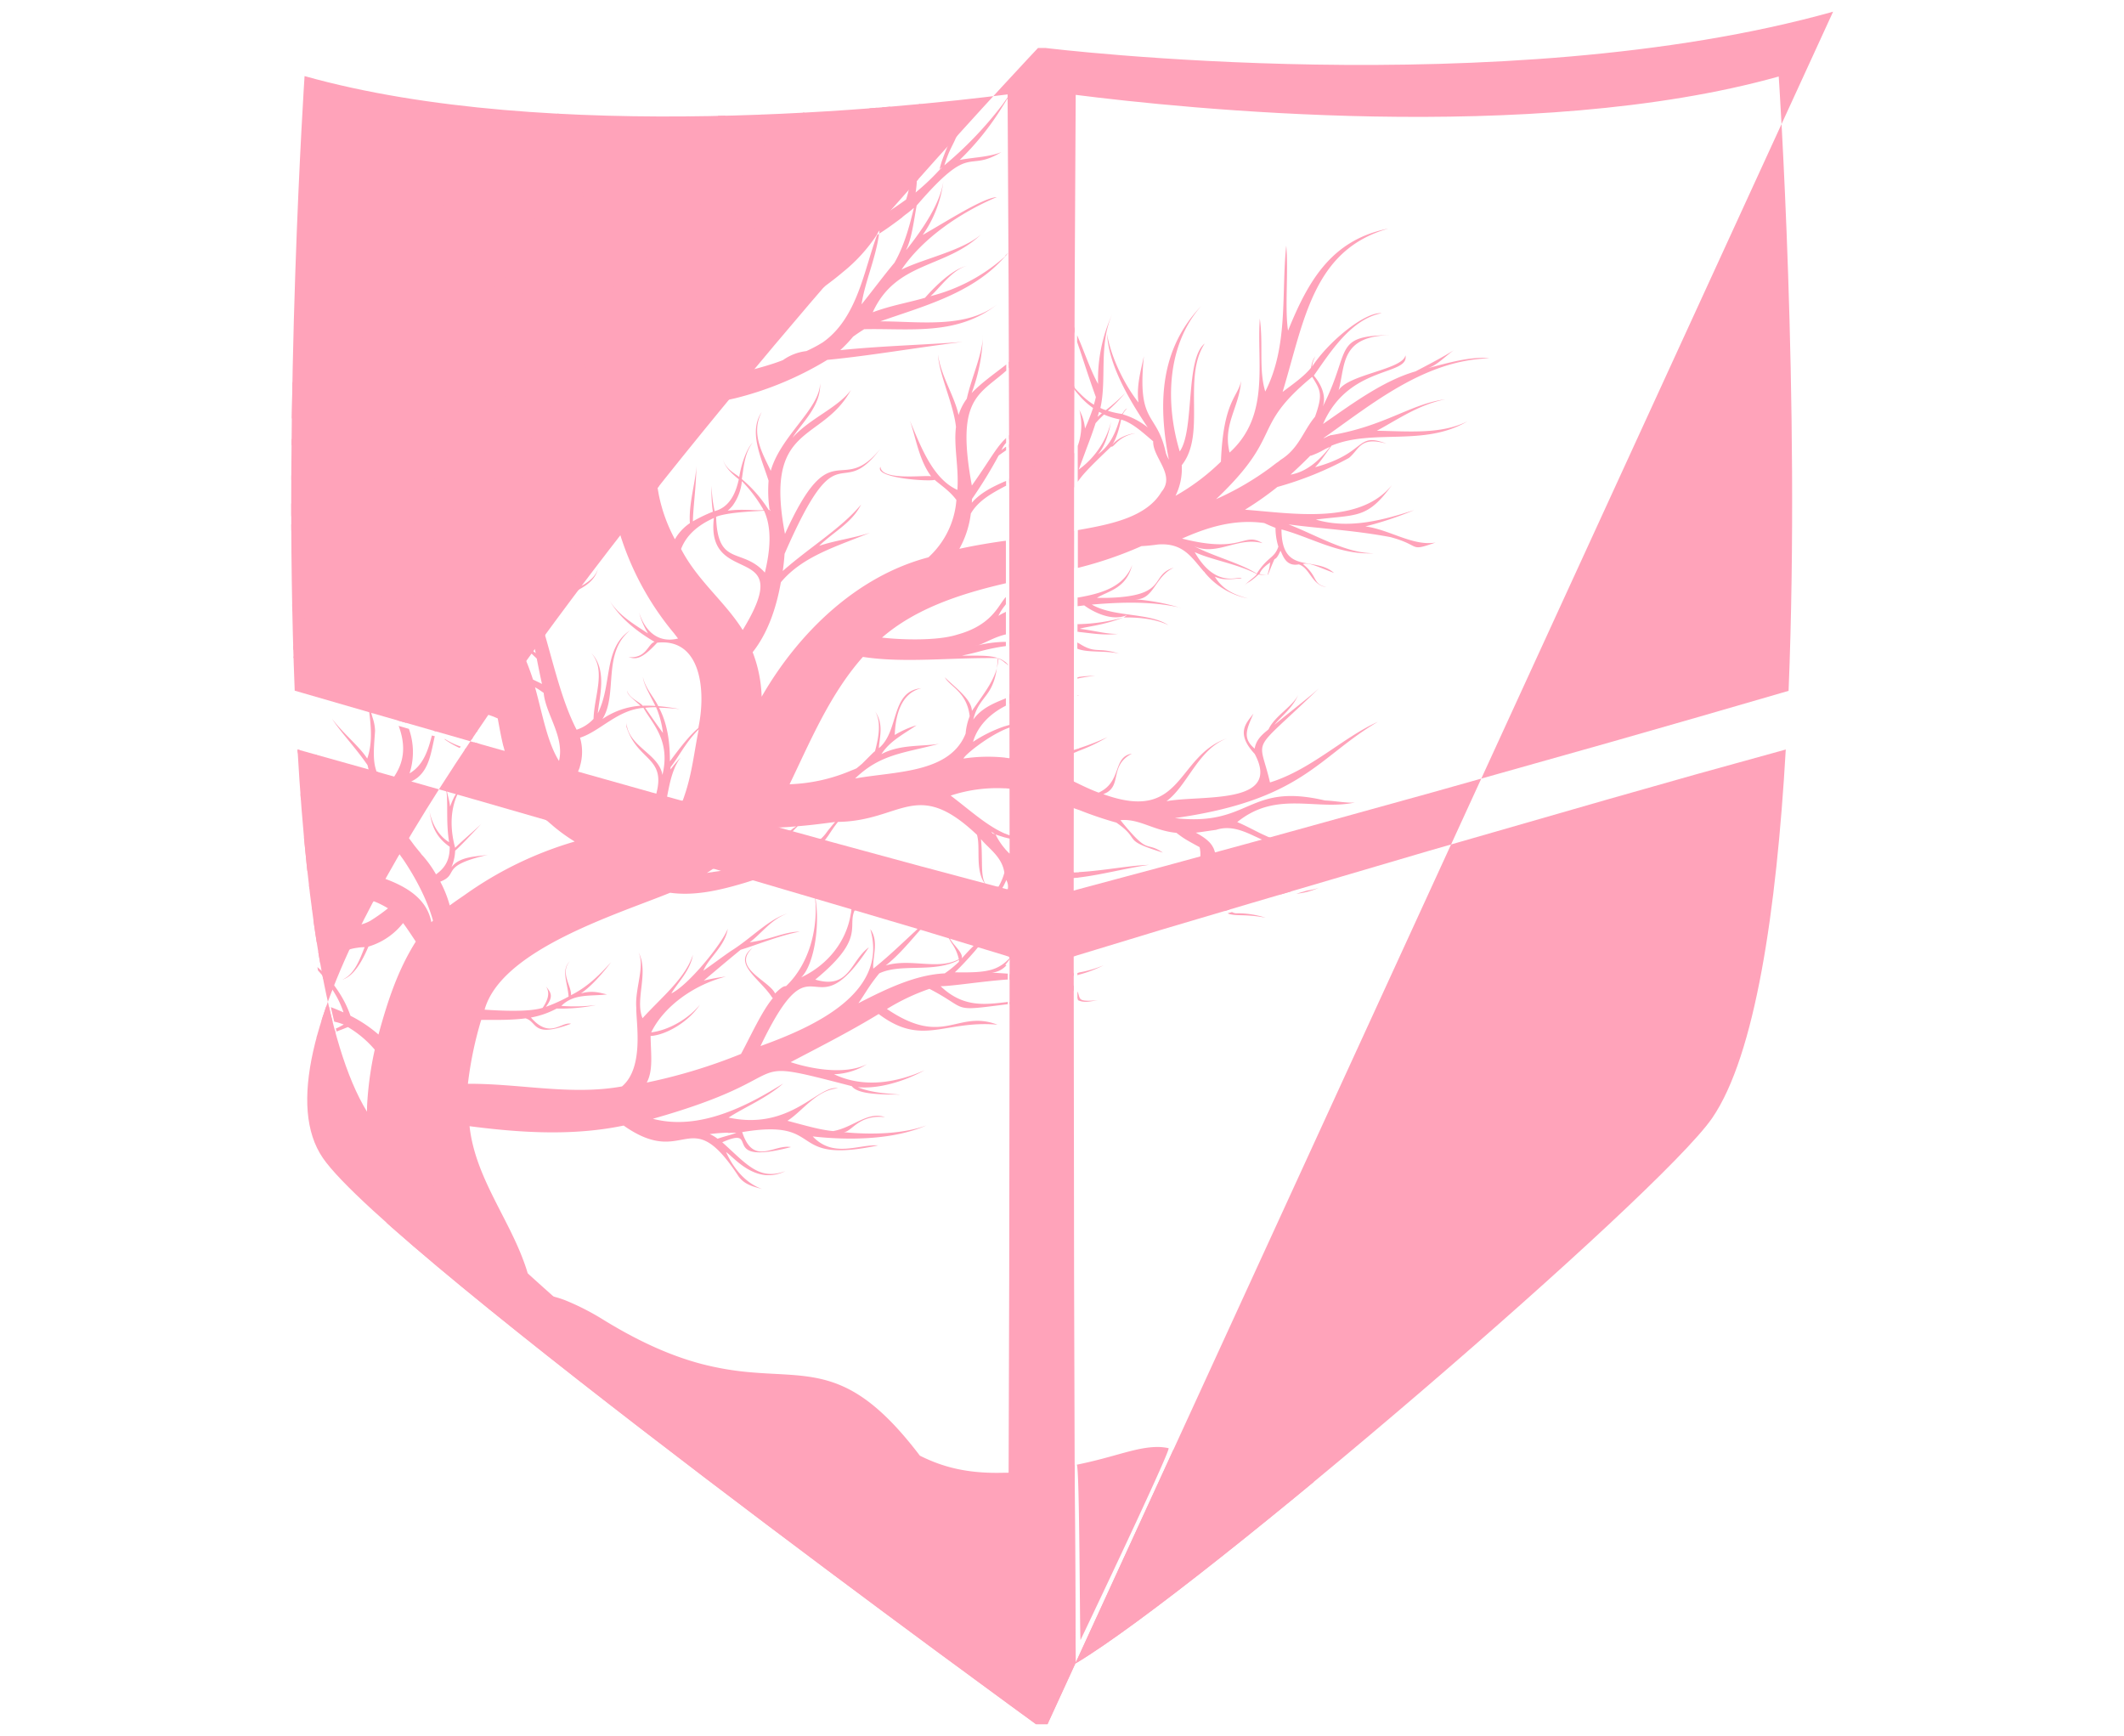 <svg xmlns="http://www.w3.org/2000/svg" xmlns:xlink="http://www.w3.org/1999/xlink" viewBox="0 0 708.6 579.03">
    <defs>
        <clipPath id="a" transform="translate(97.16 3.9)">
            <path
                d="M514.39,0C404.18,30.91,251.63,12.1,251.63,12.1h-2.49S-36.48,313.84,10.57,382.39c22.11,32.19,237.9,188.84,237.9,188.84h3.83ZM239.67,315.52l-.14,106-.2,66.06L239,551h0C196.92,525.8,44.24,394.69,26.63,369,12.25,348.12,5.19,300.07,2.1,246.1h0l29.5,8.27,29.77,8.46L120.92,280l59.4,17.47L210,306.25l28.29,8.6.61.2h0l.6.2v.27Zm.06-22.51-.67-.2h0l-.67-.2L209.83,285l-29.91-8.13-59.68-16.46L60.63,243.61l-29.77-8.53-29.7-8.6h0c-3.9-97.31,3.29-205,3.29-205,82,23,199.66,10.55,234.54,6.11h0l.34,63.64.2,66.06.14,132.13ZM498.6,246.1c-3.09,53.9-10.21,102-24.53,122.92-17.6,25.6-170.29,156.78-212.36,181.92h0l-.34-63.44-.2-66.06-.13-106v-.27l.6-.21h0l.61-.2,28.29-8.6,29.7-8.8,59.41-17.48,59.54-17.13L469,254.3l29.64-8.2Zm.94-19.56-29.7,8.61-29.77,8.53-59.61,16.8L320.78,277l-29.84,8.13-28.56,7.66-.67.2h0l-.67.2v-3.63l.13-132.12.2-66.06.34-63.64h0c34.88,4.43,152.55,16.87,234.54-6.12C496.25,21.51,503.51,129.17,499.54,226.54Z"
                style="fill:none" />
        </clipPath>
    </defs>
    <path
        d="M514.39,0C404.18,30.91,251.63,12.1,251.63,12.1h-2.49S-36.48,313.84,10.57,382.39c22.11,32.19,237.9,188.84,237.9,188.84h3.83ZM239.67,315.52l-.14,106-.2,66.06L239,551h0C196.92,525.8,44.24,394.69,26.63,369,12.25,348.12,5.19,300.07,2.1,246.1h0l29.5,8.27,29.77,8.46L120.92,280l59.4,17.47L210,306.25l28.29,8.6.61.2h0l.6.2v.27Zm.06-22.51-.67-.2h0l-.67-.2L209.83,285l-29.91-8.13-59.68-16.46L60.63,243.61l-29.77-8.53-29.7-8.6h0c-3.9-97.31,3.29-205,3.29-205,82,23,199.66,10.55,234.54,6.11h0l.34,63.64.2,66.06.14,132.13ZM498.6,246.1c-3.09,53.9-10.21,102-24.53,122.92-17.6,25.6-170.29,156.78-212.36,181.92h0l-.34-63.44-.2-66.06-.13-106v-.27l.6-.21h0l.61-.2,28.29-8.6,29.7-8.8,59.41-17.48,59.54-17.13L469,254.3l29.64-8.2Zm.94-19.56-29.7,8.61-29.77,8.53-59.61,16.8L320.78,277l-29.84,8.13-28.56,7.66-.67.2h0l-.67.2v-3.63l.13-132.12.2-66.06.34-63.64h0c34.88,4.43,152.55,16.87,234.54-6.12C496.25,21.51,503.51,129.17,499.54,226.54Z"
        transform="translate(97.16 3.9)" style="fill:#ffa3ba;" />
    <path
        d="M347.06,144.76c14-5.78,30.84.47,45.36-8.13-8.74,4.36-19.22,3.36-30.24,3.15,6.85-3.69,14-8.73,22.85-10.48-11.56,1.48-20.1,8.94-38.31,12l.61-.2a2.15,2.15,0,0,1-.54.14h0c-.14.06-.2.06-.27.13a.24.24,0,0,0-.14.07c-.06,0-.13.06-.2.06s-.27.07-.33.14h0c-.07,0-.07,0-.14.07a.22.22,0,0,0-.13.06c-.07,0-.07.07-.14.07s-.06,0-.13.07a3.28,3.28,0,0,0-.61.27c-.06,0-.06,0-.13.06h-.2c16.26-11.42,33.67-26,55.31-26.61,0,0-.41-.07-1.21-.13-5.78-.27-12.5,1.61-19.29,3.42,3-.94,5.58-3.76,8.67-6-3.63,2.29-8,4.57-12.77,7.06-10.68,3.09-20.77,10.55-30.85,17.54,8.61-19.83,28.9-15.93,27.49-22.92-.81,4.77-19,6.32-22.31,11.7,2.35-8.27.34-18.28,17.74-18.42-20,.14-13.31,4.91-23,23.79,1.08-3-.07-6.85-3-10.28,5.72-8.13,12.44-18.82,22.65-20.83-5.78-.47-18.14,9.88-23.18,17.81a7.64,7.64,0,0,1,1.07-3.43c-.4.54-1,1.14-1.48,3.83-2.22,2.82-6,5.44-9.47,8.06,7.25-24,10.21-47.44,35.35-54.5-19,3.7-26.82,17.47-33.54,34.07-1.14-7.66.2-19.69-.6-28.36-1.68,15.73.8,33.47-7,48.66-2.22-7.33-.61-15.66-1.82-24.33-1.07,15,3.5,32.39-10.08,44.69-2.35-9.41,3.23-15,3.83-23.92-.94,5.37-5.91,6.38-6.72,26.95A72.62,72.62,0,0,1,295,161.49a20.26,20.26,0,0,0,2.09-10.21c8.26-10.35.13-29,7.66-40.6-6.59,5.25-3.29,28.9-8.33,36-4.71-15.53-4.57-35.15,7.12-48.46-13.64,14.32-14.45,32.13-10.75,51.21a12.25,12.25,0,0,1-1-2.22c-3-14.11-9.68-9.07-7.33-32.32-1,4.77-2.55,10-1.81,15.46-4.57-5.78-9.14-14.92-10.49-22.85.61,10.41,7.26,21.77,13.58,31.18a24.29,24.29,0,0,0-8.33-4.37,7,7,0,0,1,1.47-2c-.53.34-.53.14-1.68,1.88a29.41,29.41,0,0,1-4.77-1.07,59.5,59.5,0,0,0,5.78-5.92,63.37,63.37,0,0,1-6.45,5.72,12.29,12.29,0,0,1-1.81-.74c2.21-9.75-.68-21.1,4-31.39a52.19,52.19,0,0,0-4.77,23.39c-2.22-4-4-9.07-6.05-14.05-.34-.73-.61-1.47-.94-2.21v2.28c.33.88.6,1.82.94,2.69,1.68,5.11,3.43,10.48,5.31,15.66-.14.6-.2.94-.67,2.55a24.63,24.63,0,0,1-4.64-3.76l-.81-.81c-.87-.94-1.74-1.88-2.55-2.89-.54-.67-1-1.34-1.48-2,.47.74.94,1.47,1.48,2.28a33.65,33.65,0,0,0,2.55,3.43c.27.33.54.6.81.94a25.09,25.09,0,0,0,4.37,3.9,71.87,71.87,0,0,1-2.69,6.85,15.91,15.91,0,0,0-1.68-5.78c-.07-.13-.14-.33-.2-.47.06.27.13.54.2.88a20.77,20.77,0,0,1,0,8.6,17.5,17.5,0,0,1-.74,2.55v12a8.68,8.68,0,0,1,.67-.94c1.68-2.28,4.57-5.17,10.49-10.82.94.47,2.15-3.36,8.06-4.43-1.88.13-5.71,1.27-7.73,3.89,1.35-2,2.29-5.17,3-8.46,3.76,1.07,7.19,4.3,10.68,7.25-.2,5.45,7.6,11.16,2.76,16.87-5,8.47-17.07,10.82-27.29,12.64a1.85,1.85,0,0,0-.6.13v12.57c.2-.07.4-.07.6-.14a128.87,128.87,0,0,0,20.63-7.12h0c1.75-.07,3.57-.27,5.51-.54,8.34-.6,11.09,4.17,15.26,9a.07.07,0,0,0-.07-.07c.14.13.27.2.41.34-.07,0-.07,0-.14-.07a24.82,24.82,0,0,0,14.58,8.8c-3.76-1-8.26-2.55-11.08-7.26,2.75,1.08,3.62,1,8.93.54-.67-1.07-8.46,3.9-15.65-8.73,5.84,2.68,14,3.83,20.76,7.32-.67.94-2.82,2.35-4.23,3.83,1.34-1.34,1.68-.81,4.77-3.69a16.15,16.15,0,0,0,3,.13h0a10.91,10.91,0,0,1-2.82-.34c.4,0,.14-1.41,3.83-3.89-.4.47.14.33-1,4.16h.14c.54-1.21,1.07-2.75,2.08-5h0c.2-.54.67.27,2.08-3,.88,1.61,1.75,5.37,6.12,4.57,3.83,1.27,4.23,6.92,9.21,7.59-4.91-1.21-2.49-3.36-7.87-7.73,2.36-.47,4.44.74,10.42,3-6.52-5.85-17.47.94-17.54-14.52,9.74,2.56,19.49,8.67,30.91,7.93-9.27.14-19.42-6.11-28.56-9.61,11.09,1.48,21.37,1.88,34,4.24,10.48,2.82,5.91,5,15.05,1.81-7.53,1.28-15.12-4.23-23.39-5.38a114.23,114.23,0,0,0,16.27-5.44c-9.41,3-21.37,6.59-32.8,3.16,13.78-1.75,17.14-.14,25.41-11.56-10.82,13.37-33.07,9.48-49.06,8.27A107.47,107.47,0,0,0,329,158.53a112.86,112.86,0,0,0,23.86-9.67c3.63-3,3.69-7.26,12.56-4.77-10.41-4-6.31,3.09-23.85,7.86C342.76,150.67,342.89,150.67,347.06,144.76ZM269.5,133.47c.27.2,0,0,.94.47L269,135.15C269.17,134.61,269.37,134,269.5,133.47Zm-.4,14.18c2.29-2.42,3.63-6.92,4.44-11a28.3,28.3,0,0,1-10.69,16l-.13.13c.06-.13.06-.27.13-.4.81-2.22,1.68-4.5,2.49-6.72.74-1.95,2-5.24,3-8.4a33.72,33.72,0,0,1,2.82-2.89,23.45,23.45,0,0,0,5.18,1.61C275.22,139.72,273.47,144.56,269.1,147.65Zm55.44,22.91c.74.27,1.41.68,3.83,1.62a20.72,20.72,0,0,0,.95,6.25c-1.35,4-3.5,3.22-7.2,9-5.84-3.63-14.18-5.64-20.9-9.14,7.6,3.43,14.65-3.29,22.85-1-6.58-4-6.31,3.7-26.88-1.54C305.26,172.18,314.26,169.15,324.54,170.56Zm5.45-21a4.16,4.16,0,0,1-.61.47l-.13.13a1.44,1.44,0,0,1-.34.21c-.47.33-1.07.8-2.22,1.68h0a95.9,95.9,0,0,1-18.14,10.55c22.85-21.71,11.29-23.66,32.06-40.8,2.82,4.57,3.62,5.78.94,13.31h0C337.58,139.85,336.17,145.77,330,149.53Zm3.36,4.9c1.68-1.54,4-3.69,6.38-6.11l.2-.2h0c.07,0,.07,0,.14-.07h.27c.06,0,.06-.07.13-.07a26.76,26.76,0,0,0,4.17-1.95c.33-.2.67-.33,1.95-.94C343.7,148.79,339.33,153.43,333.35,154.43ZM51.49,242.74l-.47-.13a29.3,29.3,0,0,0,5.18,3l.33-.47A24.54,24.54,0,0,1,51.49,242.74Zm0,0-.47-.13a29.3,29.3,0,0,0,5.18,3l.33-.47A24.54,24.54,0,0,1,51.49,242.74Zm158.2,238.91C187,451.75,174.07,455.71,153,453.83a98,98,0,0,1-16.4-2.82c-9.07-2.42-19.56-6.72-32.39-14.59a83.18,83.18,0,0,0-12.84-6.58c51.21,45.49,118.21,100.6,146,118.14l.34-60.42v-.2C225.48,487.7,217.22,485.41,209.69,481.65Zm0,0C187,451.75,174.07,455.71,153,453.83a98,98,0,0,1-16.4-2.82c-9.07-2.42-19.56-6.72-32.39-14.59a83.18,83.18,0,0,0-12.84-6.58c51.21,45.49,118.21,100.6,146,118.14l.34-60.42v-.2C225.48,487.7,217.22,485.41,209.69,481.65Zm0,0C187,451.75,174.07,455.71,153,453.83a98,98,0,0,1-16.4-2.82c-9.07-2.42-19.56-6.72-32.39-14.59a83.18,83.18,0,0,0-12.84-6.58c51.21,45.49,118.21,100.6,146,118.14l.34-60.42v-.2C225.48,487.7,217.22,485.41,209.69,481.65Zm0,0C187,451.75,174.07,455.71,153,453.83a98,98,0,0,1-16.4-2.82c-9.07-2.42-19.56-6.72-32.39-14.59a83.18,83.18,0,0,0-12.84-6.58c51.21,45.49,118.21,100.6,146,118.14l.34-60.42v-.2C225.48,487.7,217.22,485.41,209.69,481.65Zm0,0C187,451.75,174.07,455.71,153,453.83a98,98,0,0,1-16.4-2.82c-9.07-2.42-19.56-6.72-32.39-14.59a83.18,83.18,0,0,0-12.84-6.58c51.21,45.49,118.21,100.6,146,118.14l.34-60.42v-.2C225.48,487.7,217.22,485.41,209.69,481.65Zm0,0C187,451.75,174.07,455.71,153,453.83a98,98,0,0,1-16.4-2.82c-9.07-2.42-19.56-6.72-32.39-14.59a83.18,83.18,0,0,0-12.84-6.58c51.21,45.49,118.21,100.6,146,118.14l.34-60.42v-.2C225.48,487.7,217.22,485.41,209.69,481.65Zm0,0C187,451.75,174.07,455.71,153,453.83a98,98,0,0,1-16.4-2.82c-9.07-2.42-19.56-6.72-32.39-14.59a83.18,83.18,0,0,0-12.84-6.58c51.21,45.49,118.21,100.6,146,118.14l.34-60.42v-.2C225.48,487.7,217.22,485.41,209.69,481.65Zm28.7-163.91a35.94,35.94,0,0,0,2.82-3.9c.07-.13.2-.27.27-.4-.07.13-.2.27-.27.4a18,18,0,0,1-2.82,3.09c-.14.14-.27.21-.41.34-3.69,3-8,3.29-16.59,3.16,2-1.88,4.3-4.37,6.65-7.06l1-1.21c.47-.54.94-1.07,1.41-1.54l-1.35-.41c-.53.54-1.07,1-1.61,1.55l-1.14,1.14c-.94,1-1.88,2-2.62,2.89.27-1.34-1.08-2.82-2.35-4.37a14.29,14.29,0,0,1-1.28-1.68,5,5,0,0,1-.94-2.48l-.34-.14a6.39,6.39,0,0,0,.88,2.49,14.77,14.77,0,0,0,.94,1.54,14.31,14.31,0,0,1,2.08,4.91c-7.12,3.76-15.86-.4-24.4,2.08,3.57-2.75,7-6.65,10.42-10.61.27-.27.47-.54.74-.81.54-.67,1.14-1.28,1.68-2l-.67-.2c-.67.6-1.35,1.21-2,1.88a11.52,11.52,0,0,1-.87.81c-4.3,4-8.74,8.26-13.44,12-.34-3.7,2-9.21-1-13.18,6.25,21.44-19.22,32.73-36.63,39,18.62-38.71,16.67-3.22,36.16-32.93-6.18,4.44-6.38,14.18-17.88,10.76,15.33-12.57,11.5-16.81,12.64-21.64.06-.27.13-.48.2-.74a7.86,7.86,0,0,1,1.34-2.36l-1.14-.33-.27.27c0-.14.07-.2.07-.34l-.67-.2a18.84,18.84,0,0,1-.2,2.69,2.76,2.76,0,0,1-.14.74c-1.34,8.73-7.26,16.8-16.53,21.17,3.83-3.63,6.11-15.13,5-24.6,0-.2-.07-.47-.07-.67a24.74,24.74,0,0,0-.47-2.56,24.32,24.32,0,0,1,.27,2.49,2.42,2.42,0,0,0,.07.67c.47,9.28-2.28,20.23-9.68,27.42-.47.54-.53-.67-3.83,2.62-2-4.37-14.78-8.6-7.46-15.25-7.19,5.24,2.56,10.28,6.66,16.87l.13-.14c0,.07-.07.2-.07.27s0-.07-.06-.13c-3.63,4.3-7.6,13.1-10.56,18.54a181.78,181.78,0,0,1-31.45,9.55c2.22-4.1,1.35-9.68,1.28-15.53,5.31-.33,12.9-4.9,16.47-10.48-3.3,4.17-9.82,8.47-16.27,9.27,4.3-8.8,14.38-15.92,24.93-18.61a59.05,59.05,0,0,0-7.39,1.34c3.83-3.22,7.53-6.38,12.3-10.28,5.18-1.55,13.17-4.84,19.76-6.05-5.11,0-9.34,2.55-16.74,3.56,3.7-2.69,7.33-7.86,12.64-9.61-6.25,1.82-12.16,8.34-18.89,12.5-2.55,1.75-5.71,4.1-9.2,6.59,1.68-4.24,7.26-8.2,8.13-14-1.88,5-13.17,18.88-18.82,21.57,2-3.43,6.39-7.66,7.19-12.9-2.48,7.86-10.68,14.38-16.8,21.17-2.62-6.25,2.22-15.26-1.34-22,2.22,4.83-1.28,12.23-.74,18.54-.14,4.64,2.75,19.83-4.77,26.21-17,3.09-34.21-1-51.41-.87a124,124,0,0,1,4.43-21.3c2.49-.07,9.48.2,14.79-.54,4.16,1.21,2.08,6.72,15.18,1.81-3.29-.8-7,5.24-13.37-2.08a29.09,29.09,0,0,0,8.6-3,58.24,58.24,0,0,0,13.11-1.15,58.31,58.31,0,0,1-11.56.27c4.17-4.17,9.54-3.16,15.25-3.83-2.08-.4-4.57-1.48-8.73-.34,3.63-2.48,7.19-6.65,10.08-10.41-3.36,3.63-7.46,8.06-13.38,11,.21-3.09-3.76-7.53-.4-11.29-3,2.89-.74,7.12-.4,11.76a52.94,52.94,0,0,1-7.6,3.43c2.76-3.63,1.62-4.84,0-6.86,1,1.48,1.42,3.56-1.07,7.19-4.77,1.48-14.38.94-19.36.61,5.58-20,44-31.72,61.9-39,8.13,1.14,16.6-.81,25.07-3.36.26-.07.6-.2.87-.27,1.61-.54,3.23-1,4.91-1.54L147.86,286c-1.74.2-4.1.54-7.05.94a5,5,0,0,1-1,.14l-1.14.2c.2-.14.33-.2.53-.34a2,2,0,0,0,.48-.34c1.07-.67,2.08-1.41,3.15-2.15l-21.43-6.31L82.27,266.87a51.9,51.9,0,0,0,4.51,4.23c.33.27.6.54.94.81a58.5,58.5,0,0,0,6.85,4.9,121.8,121.8,0,0,0-36.69,17.81c-1.55,1.08-2.22,1.48-5,3.5a37.85,37.85,0,0,0-3.16-7.93c6.59-2.56-.54-5.18,15.86-8.94-3.83.6-9.41.47-12.16,4.17a15.44,15.44,0,0,0,1.27-5.58c1.08-.81,6.32-6.32,8.74-8.94-1.68,1.68-7.06,6.25-8.74,8-1.41-5.11-1.81-11.09.2-16.47.07-.2.21-.47.27-.67a21,21,0,0,1,1.21-2.42A19.15,19.15,0,0,1,59,255.78a27.32,27.32,0,0,0-3,3.49c-.47.68-.94,1.48-1.47,2.36a4.63,4.63,0,0,0-.34.67A23.79,23.79,0,0,0,53,265.19a25,25,0,0,0-.67-3.43c-.07-.27-.13-.54-.2-.87l-.61-2.63c.14.88.27,1.69.34,2.56,0,.27.07.54.07.81.27,4.57-.2,9.4.74,15.38-3-1.74-5.38-5.3-6.39-9.61a16,16,0,0,1-.33-1.81c.06.61.2,1.28.33,2,.61,3.43,1.68,7.59,6.59,10.95,0,3.36-.74,6.52-4.57,9.21a37.07,37.07,0,0,0-4.64-6.45c.07.07.07.13.14.2a7.27,7.27,0,0,1-.48-.6c-.06-.07-.13-.14-.13-.21l-.07-.06c-.87-1.08-1.81-2.15-2.62-3.3-.74-1-1.48-1.95-2.15-2.95-1.07,1.81-2.15,3.63-3.16,5.37.74,1,1.41,2,2.15,3,4.17,6.18,8,13.44,9.95,20.43h0l-.27.27-.27.26c-1.34-7-6.85-10.95-13.44-13.7-1-.41-2.08-.81-3.22-1.21-1.08,2-2.15,4-3.23,5.91a9.73,9.73,0,0,0-.74,1.48c1.08.4,2.15.8,3.16,1.27a32.84,32.84,0,0,1,3,1.62,59.32,59.32,0,0,1-6,4.23,13.75,13.75,0,0,1-4.51,1.48c-1.48,3-2.82,5.78-4,8.6a16.89,16.89,0,0,1,4.23-1.14,15.5,15.5,0,0,1,2.49-.2c-1.28,3.09-3,8.6-7,10.62a1.1,1.1,0,0,0-.33.2c.13-.07.2-.07.33-.14,3.76-1.47,6.39-6.52,8.27-10.88A23.09,23.09,0,0,0,37.31,304c1,1.28,2.69,3.83,4.24,6.18h0c-5.92,9.41-9.28,19.43-12.44,31a45.07,45.07,0,0,0-9.34-6.25,35.64,35.64,0,0,0-4-8.06,37.9,37.9,0,0,0-2.35-3.23c-.21-.2-.34-.47-.54-.67-.67-.8-1.41-1.61-2.15-2.42s-1.35-1.27-2-1.88c.07.4.14.81.2,1.14.74.81,1.48,1.68,2.22,2.62a57.78,57.78,0,0,1,4,6.12,32.24,32.24,0,0,1,2.29,5.24c-.74-.33-1.55-.67-2.35-1-.61-.26-1.28-.53-1.89-.73.41,1.61.74,3.22,1.15,4.83.6.14,1.21.27,1.81.47s.94.34,1.35.47c-.34.21-.68.41-1.08.61a10.55,10.55,0,0,1-1.55.74c.07.33.21.67.27,1,.54-.2,1-.41,1.55-.61.74-.27,1.48-.6,2.22-.87a35.4,35.4,0,0,1,8.94,7.53A114.76,114.76,0,0,0,25.42,363c-.07,1.07-.14,2.08-.14,3.16s-.06,2.08-.06,3.09a6.77,6.77,0,0,0,.53.74c6,8.73,27,29,53.77,53.22l-.81-3c-.33-1.08-.67-2.08-1.07-3.16-5.51-15.19-16.33-28.63-18.15-45.29,16.06,2.08,34,3.42,51.41-.21,20.9,14.72,21.78-8.46,38.38,17,1.88,2.62,4.77,3.36,7.79,4.16-5-1.81-9.14-6.05-12-12.3,2.35,1.35,9.81,11.29,19.82,6.32-8.8,3.29-12.9-2.28-21.1-9.61,13.38-5.85-1.81,8.07,22.92,1.61-5.71-1.07-12.5,6.52-16.26-5,28.42-4.77,14.24,11,45.36,4.44-6.66-.4-14.92,4.3-21.84-3,11.82,1.34,27,1.21,38-3.7-7.46,2.82-18.08,3.23-27.69,2.28,2.69,0,5-6,13.84-5-5.84-2.08-10.68,3.5-17.34,4.64h0c-4.5-.4-9.74-2-15.25-3.43,4.84-3,9.81-10.41,16.87-10.82-6.45-1.47-15.59,14.25-36.49,9.75,5.37-3.5,12.56-6.39,18.21-11.36-11.83,7.39-27.89,15.86-43.48,11.76C172.46,354.64,146.86,348,187,358.4c1.88,2.49,8,2.82,16.13,2.82-3.77-.33-9.55-.54-14.12-2.48,7,.67,15.73-2,22.31-5.65-8.8,3.9-19.89,6.25-30.24,1.34a22,22,0,0,0,11-3.36c-7.66,3.83-19.36,1.35-25.47-.67,9.47-5,19.42-10,29.37-16.06,14.58,11,21.77,2,39.65,3.56-13.65-5.17-17.75,7.73-36.9-5.24a71.11,71.11,0,0,1,14.18-6.72c8.94,4.64,8.94,6.45,13.58,6.45,2.28,0,5.78-.47,12.16-1.28a.93.93,0,0,0,.4-.06v-.74a.93.93,0,0,0-.4.06c-7.26.81-14.45,1.89-22-5.3,4.23-.07,13.17-1.55,22-2.22h.4v-2h-.4c-1.61-.13-3.23-.2-4.91-.33a7.14,7.14,0,0,0,4.91-2.49C238.12,318.08,238.25,317.94,238.39,317.74ZM140.61,377a.86.86,0,0,1,.27.2A.86.86,0,0,0,140.61,377Zm5.1-3c.94,0,1.89-.06,2.83-.06-1.75.73-3.36,1-6.32,2a11.41,11.41,0,0,0-2.62-1.54A56.35,56.35,0,0,1,145.71,373.92Zm43.42-43.14c.87-1.21,1.81-2.69,2.89-4.37a59,59,0,0,1,4.16-5.71h0c7.4-3.5,18.28.06,26.62-4.51a4.47,4.47,0,0,1-.07.68,37.64,37.64,0,0,1-4.7,3.83C208.35,321.23,198.67,325.87,189.13,330.78Zm20.56,150.87C187,451.75,174.07,455.71,153,453.83a98,98,0,0,1-16.4-2.82c-9.07-2.42-19.56-6.72-32.39-14.59a83.18,83.18,0,0,0-12.84-6.58c51.21,45.49,118.21,100.6,146,118.14l.34-60.42v-.2C225.48,487.7,217.22,485.41,209.69,481.65Zm53-161.15c-.14,0-.27.06-.41.06v.74a1.09,1.09,0,0,0,.41-.13,41.27,41.27,0,0,0,8.33-3.16A38.75,38.75,0,0,1,262.72,320.5Zm0,7.52c-.14-.33-.21-.74-.41-1.14V329c.07.2.14.47.2.67s.14.07.21.14c1.88.87,4,.27,6.45-.07C263.25,330.24,263.19,329.64,262.72,328Zm-53,153.63C187,451.75,174.07,455.71,153,453.83a98,98,0,0,1-16.4-2.82c-9.07-2.42-19.56-6.72-32.39-14.59a83.18,83.18,0,0,0-12.84-6.58c51.21,45.49,118.21,100.6,146,118.14l.34-60.42v-.2C225.48,487.7,217.22,485.41,209.69,481.65Zm0,0C187,451.75,174.07,455.71,153,453.83a98,98,0,0,1-16.4-2.82c-9.07-2.42-19.56-6.72-32.39-14.59a83.18,83.18,0,0,0-12.84-6.58c51.21,45.49,118.21,100.6,146,118.14l.34-60.42v-.2C225.48,487.7,217.22,485.41,209.69,481.65Zm0,0C187,451.75,174.07,455.71,153,453.83a98,98,0,0,1-16.4-2.82c-9.07-2.42-19.56-6.72-32.39-14.59a83.18,83.18,0,0,0-12.84-6.58c51.21,45.49,118.21,100.6,146,118.14l.34-60.42v-.2C225.48,487.7,217.22,485.41,209.69,481.65Zm0,0C187,451.75,174.07,455.71,153,453.83a98,98,0,0,1-16.4-2.82c-9.07-2.42-19.56-6.72-32.39-14.59a83.18,83.18,0,0,0-12.84-6.58c51.21,45.49,118.21,100.6,146,118.14l.34-60.42v-.2C225.48,487.7,217.22,485.41,209.69,481.65Zm0,0C187,451.75,174.07,455.71,153,453.83a98,98,0,0,1-16.4-2.82c-9.07-2.42-19.56-6.72-32.39-14.59a83.18,83.18,0,0,0-12.84-6.58c51.21,45.49,118.21,100.6,146,118.14l.34-60.42v-.2C225.48,487.7,217.22,485.41,209.69,481.65Zm53.09-271-.53-.33v2.08c.2.07.33.14.53.2,3.5,1.15,9.34.41,13.51,1.48C269,211.76,268.5,214.38,262.78,210.68Zm-3.42,82.53v1.14c.13,0,.2.07.33.07.47.07.94.2,1.41.27l1.95-.54C261.84,293.88,260.57,293.61,259.36,293.21ZM262.78,228a1.24,1.24,0,0,1-.47.06v.14a.9.9,0,0,0,.47-.2,6.2,6.2,0,0,0,1.15-.34A6.2,6.2,0,0,1,262.78,228Zm0,17.74a1,1,0,0,1-.47.13c-.94.34-1.95.61-2.89.94v1.08c.94-.34,1.95-.74,2.89-1.14a3.59,3.59,0,0,1,.47-.21,58,58,0,0,0,9.55-4.57A84.66,84.66,0,0,1,262.78,245.7Zm0-23.79c-.13,0-.33.06-.47.06v.48a4,4,0,0,0,.47-.14,41.23,41.23,0,0,1,5.58-.81A39.55,39.55,0,0,0,262.78,221.91Zm23.46,62.63c-6.86.27-15.33,2-23.52,2.49h-.34c-1,.07-2,.07-3,.07v2c1-.07,2-.2,3-.27a.7.7,0,0,0,.34-.06c7.79-.95,15.59-3.1,23.52-4.24Zm10.41-85.75A71.78,71.78,0,0,0,281.47,196c6.38.33,6.58-7.66,13-10.55-8.4,2.48-1.35,9.61-22.52,10.08h-3.16c3.77-2.36,9.75-3,11.77-11-2.63,7.06-9.62,9.41-17.68,10.82-.2,0-.34.07-.54.07v2.89c.2,0,.34-.07.54-.07l1.68-.2c2.82,2.08,9.34,5.58,14.38,3.16a12,12,0,0,1-1.27.87c4-.06,10.08.2,15,2.56-6.58-4.3-18.08-2.56-25.6-6.86C277.23,196.91,287,196.64,296.65,198.79ZM262.72,287v1.81c7.79-.94,15.65-3.09,23.45-4.23h.07C279.38,284.81,270.91,286.56,262.72,287Zm0,0v1.81c7.79-.94,15.65-3.09,23.45-4.23h.07C279.38,284.81,270.91,286.56,262.72,287Zm0,0v1.81c7.79-.94,15.65-3.09,23.45-4.23h.07C279.38,284.81,270.91,286.56,262.72,287Zm0,0v1.81c7.79-.94,15.65-3.09,23.45-4.23h.07C279.38,284.81,270.91,286.56,262.72,287Zm0,0v1.81c7.79-.94,15.65-3.09,23.45-4.23h.07C279.38,284.81,270.91,286.56,262.72,287Zm82-23.93c-25.87-6-24.53,8.81-49.93,5.92,42.61-6,47.78-20.43,67.74-32.13-11.56,5.18-22.31,16-36,20.23-3.7-16.06-7.06-8.73,16.33-31.38-3.56,3.22-9.54,7.73-14.85,12.16,2.08-2.69,6.11-5.58,7.93-10-1.82,3.9-7.86,7.06-9.88,11.49-1.55,1.34-4.1,3.09-4.64,6.45-4.16-3.49-2.69-6.45-.4-11.69-2.22,3-6.18,6.38.4,13.44,9.21,17.2-17.74,13.64-29.43,15.79,7.05-5.17,10.55-17.4,20.29-21C295,248.25,297.8,270.76,270.91,261c6.66-2.42,1.68-9.41,9.55-13.51-6.52,1.08-3.16,9.34-11.09,13-2.15-.8-4.37-1.81-6.59-2.89l-.4-.2c-1-.47-1.95-.94-3-1.41v9c.94.4,1.95.8,3,1.14a1,1,0,0,0,.4.13,124.58,124.58,0,0,0,12.5,4.24c8.67,6,1.21,5.57,15.53,10-6.19-4.1-4.37,1.28-14.18-10.82,6.25-.61,11,3.49,18.68,4.23,2.55,1.95,3.16,2.29,7.73,4.77a7.45,7.45,0,0,1,.2,1.21,4,4,0,0,1,.07.88,10.26,10.26,0,0,1-.27,2.69l5.44-1.48a10.41,10.41,0,0,0-.6-2.49,3.48,3.48,0,0,0-.34-.74c-.74-1.48-2.22-2.95-5.38-4.7h0l-.4-.2c1.48-.14,3.83-.54,6.79-.94,4.57-1.48,8.6.13,12.77,2.08l.87.4h0c1.28.61,2.62,1.21,4,1.75l2.55-.67c-1.34-.54-2.69-1.15-4-1.75l-.88-.4c-2.82-1.35-5.58-2.89-8.26-4,13.1-10.62,26.07-3.76,39.24-6.52C351.83,264,348.33,263.24,344.77,263.1Zm-82,23.93v1.81c7.79-.94,15.65-3.09,23.45-4.23h.07C279.38,284.81,270.91,286.56,262.72,287Zm0,0v1.81c7.79-.94,15.65-3.09,23.45-4.23h.07C279.38,284.81,270.91,286.56,262.72,287Zm0,0v1.81c7.79-.94,15.65-3.09,23.45-4.23h.07C279.38,284.81,270.91,286.56,262.72,287Zm0,0v1.81c7.79-.94,15.65-3.09,23.45-4.23h.07C279.38,284.81,270.91,286.56,262.72,287Zm0,0v1.81c7.79-.94,15.65-3.09,23.45-4.23h.07C279.38,284.81,270.91,286.56,262.72,287Zm0,0v1.81c7.79-.94,15.65-3.09,23.45-4.23h.07C279.38,284.81,270.91,286.56,262.72,287ZM339,293.14l-3.69,1.08a23.16,23.16,0,0,0,7.52-2A18.27,18.27,0,0,1,339,293.14Zm-23.85,7.6a2.84,2.84,0,0,1-1.28-.41l-1.48.41a4.16,4.16,0,0,0,1.28.4c2.28.47,5.51-.07,11.42,1.08A31.06,31.06,0,0,0,315.14,300.74ZM209.69,481.65C187,451.75,174.07,455.71,153,453.83a98,98,0,0,1-16.4-2.82c-9.07-2.42-19.56-6.72-32.39-14.59a83.18,83.18,0,0,0-12.84-6.58c51.21,45.49,118.21,100.6,146,118.14l.34-60.42v-.2C225.48,487.7,217.22,485.41,209.69,481.65Zm4-196.17a15.66,15.66,0,0,1-1.88,1.82l.2.06a23.2,23.2,0,0,0,1.68-1.88,1.31,1.31,0,0,0,.27-.33C213.86,285.28,213.72,285.35,213.66,285.48Zm-4,196.17C187,451.75,174.07,455.71,153,453.83a98,98,0,0,1-16.4-2.82c-9.07-2.42-19.56-6.72-32.39-14.59a83.18,83.18,0,0,0-12.84-6.58c51.21,45.49,118.21,100.6,146,118.14l.34-60.42v-.2C225.48,487.7,217.22,485.41,209.69,481.65Zm30.51,5.65c-.53,0-1,.06-1.48.06h-1c-12.24.34-20.5-1.95-28-5.71-22.72-29.9-35.62-25.94-56.65-27.82a97.84,97.84,0,0,1-16.4-2.82c-9.07-2.42-19.56-6.72-32.39-14.59a83.18,83.18,0,0,0-12.84-6.58,34.32,34.32,0,0,0-3.76-1.21,26.78,26.78,0,0,0-3.3-.68c53.5,47.85,126.82,108.27,153.77,124.4l2.55,1.28.34-66.13v-.34C240.74,487.23,240.47,487.23,240.2,487.3Zm22.11-160.49V329c.07.21.14.47.2.68s.14.06.21.13V328A6.9,6.9,0,0,0,262.31,326.81Zm0,0V329c.07.21.14.47.2.68s.14.06.21.13V328A6.9,6.9,0,0,0,262.31,326.81Zm0,0V329c.07.21.14.47.2.68s.14.06.21.13V328A6.9,6.9,0,0,0,262.31,326.81Zm0,0V329c.07.21.14.47.2.68s.14.06.21.13V328A6.9,6.9,0,0,0,262.31,326.81Zm0,0V329c.07.21.14.47.2.68s.14.06.21.13V328A6.9,6.9,0,0,0,262.31,326.81Zm0,0V329c.07.21.14.47.2.68s.14.06.21.13V328A6.9,6.9,0,0,0,262.31,326.81Zm0,0V329c.07.21.14.47.2.68s.14.06.21.13V328A6.9,6.9,0,0,0,262.31,326.81Zm30.38,152.35a17.11,17.11,0,0,0-3.56-.4c-7.13,0-13.91,3.16-26.08,5.71l-1,.21c1-.14,1,59,1.28,58.46C271.86,525.27,293.56,479.37,292.69,479.16ZM262.31,326.81V329c.07.21.14.47.2.68s.14.06.21.13V328A6.9,6.9,0,0,0,262.31,326.81Zm0,0V329c.07.21.14.47.2.68s.14.06.21.13V328A6.9,6.9,0,0,0,262.31,326.81Zm0,0V329c.07.21.14.47.2.68s.14.06.21.13V328A6.9,6.9,0,0,0,262.31,326.81Zm0,0V329c.07.21.14.47.2.68s.14.06.21.13V328A6.9,6.9,0,0,0,262.31,326.81Zm0,0V329c.07.21.14.47.2.68s.14.06.21.13V328A6.9,6.9,0,0,0,262.31,326.81Zm0,0V329c.07.21.14.47.2.68s.14.06.21.13V328A6.9,6.9,0,0,0,262.31,326.81Zm0,0V329c.07.21.14.47.2.68s.14.06.21.13V328A6.9,6.9,0,0,0,262.31,326.81Zm0,0V329c.07.21.14.47.2.68s.14.06.21.13V328A6.9,6.9,0,0,0,262.31,326.81ZM51.49,242.74l-.47-.13a29.3,29.3,0,0,0,5.18,3l.33-.47A24.54,24.54,0,0,1,51.49,242.74Zm0,0-.47-.13a29.3,29.3,0,0,0,5.18,3l.33-.47A24.54,24.54,0,0,1,51.49,242.74Zm0,0-.47-.13a29.3,29.3,0,0,0,5.18,3l.33-.47A24.54,24.54,0,0,1,51.49,242.74Zm0,0-.47-.13a29.3,29.3,0,0,0,5.18,3l.33-.47A24.54,24.54,0,0,1,51.49,242.74Zm-4.57-1.28c-1.21,4.71-2.75,9.88-7.46,12.64a22.92,22.92,0,0,0-.2-14.85l-3.42-1c1.88,5,2.28,10.28-.54,15.32A18.81,18.81,0,0,1,34,255.64c-.2.27-.4.54-.67.88l4.24,1.21a11.62,11.62,0,0,0,1.54-.54,12.82,12.82,0,0,0,3-1.68c4-3.23,4.57-8.6,5.78-13.84Zm4.57,1.28-.47-.13a29.3,29.3,0,0,0,5.18,3l.33-.47A24.54,24.54,0,0,1,51.49,242.74Zm0,0-.47-.13a29.3,29.3,0,0,0,5.18,3l.33-.47A24.54,24.54,0,0,1,51.49,242.74Zm0,0-.47-.13a29.3,29.3,0,0,0,5.18,3l.33-.47A24.54,24.54,0,0,1,51.49,242.74Zm0,0-.47-.13a29.3,29.3,0,0,0,5.18,3l.33-.47A24.54,24.54,0,0,1,51.49,242.74Zm0,0-.47-.13a29.3,29.3,0,0,0,5.18,3l.33-.47A24.54,24.54,0,0,1,51.49,242.74Zm0,0-.47-.13a29.3,29.3,0,0,0,5.18,3l.33-.47A24.54,24.54,0,0,1,51.49,242.74Zm0,0-.47-.13a29.3,29.3,0,0,0,5.18,3l.33-.47A24.54,24.54,0,0,1,51.49,242.74Zm0,0-.47-.13a29.3,29.3,0,0,0,5.18,3l.33-.47A24.54,24.54,0,0,1,51.49,242.74Zm0,0-.47-.13a29.3,29.3,0,0,0,5.18,3l.33-.47A24.54,24.54,0,0,1,51.49,242.74Zm-4.57-1.28c-1.21,4.71-2.75,9.88-7.46,12.64a22.92,22.92,0,0,0-.2-14.85l-3.42-1c1.88,5,2.28,10.28-.54,15.32A18.81,18.81,0,0,1,34,255.64c-.2.27-.4.54-.67.88l4.24,1.21a11.62,11.62,0,0,0,1.54-.54,12.82,12.82,0,0,0,3-1.68c4-3.23,4.57-8.6,5.78-13.84Zm4.57,1.28-.47-.13a29.3,29.3,0,0,0,5.18,3l.33-.47A24.54,24.54,0,0,1,51.49,242.74Zm0,0-.47-.13a29.3,29.3,0,0,0,5.18,3l.33-.47A24.54,24.54,0,0,1,51.49,242.74Zm0,0-.47-.13a29.3,29.3,0,0,0,5.18,3l.33-.47A24.54,24.54,0,0,1,51.49,242.74Zm0,0-.47-.13a29.3,29.3,0,0,0,5.18,3l.33-.47A24.54,24.54,0,0,1,51.49,242.74Zm0,0-.47-.13a29.3,29.3,0,0,0,5.18,3l.33-.47A24.54,24.54,0,0,1,51.49,242.74Zm0,0-.47-.13a29.3,29.3,0,0,0,5.18,3l.33-.47A24.54,24.54,0,0,1,51.49,242.74Zm0,0-.47-.13a29.3,29.3,0,0,0,5.18,3l.33-.47A24.54,24.54,0,0,1,51.49,242.74Zm-4.57-1.28c-1.21,4.71-2.75,9.88-7.46,12.64a22.92,22.92,0,0,0-.2-14.85l-3.42-1c1.88,5,2.28,10.28-.54,15.32A18.81,18.81,0,0,1,34,255.64c-.2.27-.4.54-.67.88l4.24,1.21a11.62,11.62,0,0,0,1.54-.54,12.82,12.82,0,0,0,3-1.68c4-3.23,4.57-8.6,5.78-13.84Zm4.57,1.28-.47-.13a29.3,29.3,0,0,0,5.18,3l.33-.47A24.54,24.54,0,0,1,51.49,242.74Zm0,0-.47-.13a29.3,29.3,0,0,0,5.18,3l.33-.47A24.54,24.54,0,0,1,51.49,242.74Zm0,0-.47-.13a29.3,29.3,0,0,0,5.18,3l.33-.47A24.54,24.54,0,0,1,51.49,242.74Zm0,0-.47-.13a29.3,29.3,0,0,0,5.18,3l.33-.47A24.54,24.54,0,0,1,51.49,242.74Zm0,0-.47-.13a29.3,29.3,0,0,0,5.18,3l.33-.47A24.54,24.54,0,0,1,51.49,242.74Zm-4.57-1.28c-1.21,4.71-2.75,9.88-7.46,12.64a22.92,22.92,0,0,0-.2-14.85l-3.42-1c1.88,5,2.28,10.28-.54,15.32A18.81,18.81,0,0,1,34,255.64c-.2.27-.4.54-.67.88l4.24,1.21a11.62,11.62,0,0,0,1.54-.54,12.82,12.82,0,0,0,3-1.68c4-3.23,4.57-8.6,5.78-13.84Zm4.57,1.28-.47-.13a29.3,29.3,0,0,0,5.18,3l.33-.47A24.54,24.54,0,0,1,51.49,242.74Zm0,0-.47-.13a29.3,29.3,0,0,0,5.18,3l.33-.47A24.54,24.54,0,0,1,51.49,242.74Zm0,0-.47-.13a29.3,29.3,0,0,0,5.18,3l.33-.47A24.54,24.54,0,0,1,51.49,242.74Zm-4.57-1.28c-1.21,4.71-2.75,9.88-7.46,12.64a22.92,22.92,0,0,0-.2-14.85l-3.42-1c1.88,5,2.28,10.28-.54,15.32A18.81,18.81,0,0,1,34,255.64c-.2.27-.4.54-.67.88l4.24,1.21a11.62,11.62,0,0,0,1.54-.54,12.82,12.82,0,0,0,3-1.68c4-3.23,4.57-8.6,5.78-13.84Zm4.57,1.28-.47-.13a29.3,29.3,0,0,0,5.18,3l.33-.47A24.54,24.54,0,0,1,51.49,242.74Zm-4.57-1.28c-1.21,4.71-2.75,9.88-7.46,12.64a22.92,22.92,0,0,0-.2-14.85l-3.42-1c1.88,5,2.28,10.28-.54,15.32A18.81,18.81,0,0,1,34,255.64c-.2.27-.4.54-.67.88l4.24,1.21a11.62,11.62,0,0,0,1.54-.54,12.82,12.82,0,0,0,3-1.68c4-3.23,4.57-8.6,5.78-13.84Zm0,0c-1.21,4.71-2.75,9.88-7.46,12.64a22.92,22.92,0,0,0-.2-14.85l-3.42-1c1.88,5,2.28,10.28-.54,15.32A18.81,18.81,0,0,1,34,255.64c-.2.27-.4.54-.67.88l4.24,1.21a11.62,11.62,0,0,0,1.54-.54,12.82,12.82,0,0,0,3-1.68c4-3.23,4.57-8.6,5.78-13.84Zm0,0c-1.21,4.71-2.75,9.88-7.46,12.64a22.92,22.92,0,0,0-.2-14.85l-3.42-1c1.88,5,2.28,10.28-.54,15.32A18.81,18.81,0,0,1,34,255.64c-.2.27-.4.54-.67.88l4.24,1.21a11.62,11.62,0,0,0,1.54-.54,12.82,12.82,0,0,0,3-1.68c4-3.23,4.57-8.6,5.78-13.84Zm0,0c-1.21,4.71-2.75,9.88-7.46,12.64a22.92,22.92,0,0,0-.2-14.85l-3.42-1c1.88,5,2.28,10.28-.54,15.32A18.81,18.81,0,0,1,34,255.64c-.2.27-.4.54-.67.88l4.24,1.21a11.62,11.62,0,0,0,1.54-.54,12.82,12.82,0,0,0,3-1.68c4-3.23,4.57-8.6,5.78-13.84ZM28.71,254.1a15.43,15.43,0,0,1-.8-2.62c-.68-3.43-.21-7.46.06-11.56a14.88,14.88,0,0,0-.74-4.17c-.27-.8-.47-1.68-.74-2.55l-.53-.14c.06.74.2,1.55.27,2.36.47,4.23.73,9.2-.88,13.71-2.55-4-8.26-8.61-11.76-13.31,2.69,4.23,7.66,9.47,11.36,14.78a6.33,6.33,0,0,1,.54.81,15.07,15.07,0,0,0,.47,1.81,10.2,10.2,0,0,0,.53,1.35l2.83.81C29.18,255,28.91,254.57,28.71,254.1ZM28.17,253c-.06-.2-.2-.33-.26-.53C28,252.75,28.17,252.89,28.17,253Zm18.75-11.56c-1.21,4.71-2.75,9.88-7.46,12.64a22.92,22.92,0,0,0-.2-14.85l-3.42-1c1.88,5,2.28,10.28-.54,15.32A18.81,18.81,0,0,1,34,255.64c-.2.27-.4.54-.67.88l4.24,1.21a11.62,11.62,0,0,0,1.54-.54,12.82,12.82,0,0,0,3-1.68c4-3.23,4.57-8.6,5.78-13.84Zm0,0c-1.21,4.71-2.75,9.88-7.46,12.64a22.92,22.92,0,0,0-.2-14.85l-3.42-1c1.88,5,2.28,10.28-.54,15.32A18.81,18.81,0,0,1,34,255.64c-.2.27-.4.54-.67.88l4.24,1.21a11.62,11.62,0,0,0,1.54-.54,12.82,12.82,0,0,0,3-1.68c4-3.23,4.57-8.6,5.78-13.84Zm0,0c-1.21,4.71-2.75,9.88-7.46,12.64a22.92,22.92,0,0,0-.2-14.85l-3.42-1c1.88,5,2.28,10.28-.54,15.32A18.81,18.81,0,0,1,34,255.64c-.2.27-.4.54-.67.88l4.24,1.21a11.62,11.62,0,0,0,1.54-.54,12.82,12.82,0,0,0,3-1.68c4-3.23,4.57-8.6,5.78-13.84Zm0,0c-1.21,4.71-2.75,9.88-7.46,12.64a22.92,22.92,0,0,0-.2-14.85l-3.42-1c1.88,5,2.28,10.28-.54,15.32A18.81,18.81,0,0,1,34,255.64c-.2.27-.4.54-.67.88l4.24,1.21a11.62,11.62,0,0,0,1.54-.54,12.82,12.82,0,0,0,3-1.68c4-3.23,4.57-8.6,5.78-13.84Zm4.57,1.28-.47-.13a29.3,29.3,0,0,0,5.18,3l.33-.47A24.54,24.54,0,0,1,51.49,242.74Zm0,0-.47-.13a29.3,29.3,0,0,0,5.18,3l.33-.47A24.54,24.54,0,0,1,51.49,242.74Zm-4.57-1.28c-1.21,4.71-2.75,9.88-7.46,12.64a22.92,22.92,0,0,0-.2-14.85l-3.42-1c1.88,5,2.28,10.28-.54,15.32A18.81,18.81,0,0,1,34,255.64c-.2.27-.4.54-.67.88l4.24,1.21a11.62,11.62,0,0,0,1.54-.54,12.82,12.82,0,0,0,3-1.68c4-3.23,4.57-8.6,5.78-13.84Zm4.57,1.28-.47-.13a29.3,29.3,0,0,0,5.18,3l.33-.47A24.54,24.54,0,0,1,51.49,242.74Zm0,0-.47-.13a29.3,29.3,0,0,0,5.18,3l.33-.47A24.54,24.54,0,0,1,51.49,242.74Zm0,0-.47-.13a29.3,29.3,0,0,0,5.18,3l.33-.47A24.54,24.54,0,0,1,51.49,242.74Zm0,0-.47-.13a29.3,29.3,0,0,0,5.18,3l.33-.47A24.54,24.54,0,0,1,51.49,242.74Zm-4.57-1.28c-1.21,4.71-2.75,9.88-7.46,12.64a22.92,22.92,0,0,0-.2-14.85l-3.42-1c1.88,5,2.28,10.28-.54,15.32A18.81,18.81,0,0,1,34,255.64c-.2.27-.4.54-.67.88l4.24,1.21a11.62,11.62,0,0,0,1.54-.54,12.82,12.82,0,0,0,3-1.68c4-3.23,4.57-8.6,5.78-13.84Zm4.57,1.28-.47-.13a29.3,29.3,0,0,0,5.18,3l.33-.47A24.54,24.54,0,0,1,51.49,242.74Zm0,0-.47-.13a29.3,29.3,0,0,0,5.18,3l.33-.47A24.54,24.54,0,0,1,51.49,242.74Zm0,0-.47-.13a29.3,29.3,0,0,0,5.18,3l.33-.47A24.54,24.54,0,0,1,51.49,242.74Zm0,0-.47-.13a29.3,29.3,0,0,0,5.18,3l.33-.47A24.54,24.54,0,0,1,51.49,242.74Zm0,0-.47-.13a29.3,29.3,0,0,0,5.18,3l.33-.47A24.54,24.54,0,0,1,51.49,242.74Zm0,0-.47-.13a29.3,29.3,0,0,0,5.18,3l.33-.47A24.54,24.54,0,0,1,51.49,242.74Zm-4.57-1.28c-1.21,4.71-2.75,9.88-7.46,12.64a22.92,22.92,0,0,0-.2-14.85l-3.42-1c1.88,5,2.28,10.28-.54,15.32A18.81,18.81,0,0,1,34,255.64c-.2.27-.4.54-.67.88l4.24,1.21a11.62,11.62,0,0,0,1.54-.54,12.82,12.82,0,0,0,3-1.68c4-3.23,4.57-8.6,5.78-13.84Zm4.57,1.28-.47-.13a29.3,29.3,0,0,0,5.18,3l.33-.47A24.54,24.54,0,0,1,51.49,242.74Zm0,0-.47-.13a29.3,29.3,0,0,0,5.18,3l.33-.47A24.54,24.54,0,0,1,51.49,242.74Zm0,0-.47-.13a29.3,29.3,0,0,0,5.18,3l.33-.47A24.54,24.54,0,0,1,51.49,242.74Zm0,0-.47-.13a29.3,29.3,0,0,0,5.18,3l.33-.47A24.54,24.54,0,0,1,51.49,242.74Zm0,0-.47-.13a29.3,29.3,0,0,0,5.18,3l.33-.47A24.54,24.54,0,0,1,51.49,242.74Zm0,0-.47-.13a29.3,29.3,0,0,0,5.18,3l.33-.47A24.54,24.54,0,0,1,51.49,242.74Zm0,0-.47-.13a29.3,29.3,0,0,0,5.18,3l.33-.47A24.54,24.54,0,0,1,51.49,242.74Zm0,0-.47-.13a29.3,29.3,0,0,0,5.18,3l.33-.47A24.54,24.54,0,0,1,51.49,242.74Zm-4.57-1.28c-1.21,4.71-2.75,9.88-7.46,12.64a22.92,22.92,0,0,0-.2-14.85l-3.42-1c1.88,5,2.28,10.28-.54,15.32A18.81,18.81,0,0,1,34,255.64c-.2.27-.4.54-.67.88l4.24,1.21a11.62,11.62,0,0,0,1.54-.54,12.82,12.82,0,0,0,3-1.68c4-3.23,4.57-8.6,5.78-13.84Zm4.57,1.28-.47-.13a29.3,29.3,0,0,0,5.18,3l.33-.47A24.54,24.54,0,0,1,51.49,242.74Zm0,0-.47-.13a29.3,29.3,0,0,0,5.18,3l.33-.47A24.54,24.54,0,0,1,51.49,242.74Zm0,0-.47-.13a29.3,29.3,0,0,0,5.18,3l.33-.47A24.54,24.54,0,0,1,51.49,242.74Zm0,0-.47-.13a29.3,29.3,0,0,0,5.18,3l.33-.47A24.54,24.54,0,0,1,51.49,242.74Zm0,0-.47-.13a29.3,29.3,0,0,0,5.18,3l.33-.47A24.54,24.54,0,0,1,51.49,242.74ZM237.65,82.06a58.55,58.55,0,0,1-24.4,12.83c2.76-2.28,7.26-8.94,12.3-10.15-4.63,1-10.21,6.25-14.11,10.69C206.13,97,200,98,194,100.27c7.8-17.14,24.4-14.58,36.16-26-6.12,5.44-19.49,8.2-26.55,11.76,7.06-10.48,19.56-19,31.79-24.19-4.64.27-16.67,8.06-24.73,12.63a39.42,39.42,0,0,0,6.92-18.14c-.94,7.52-7,16.33-12.16,22.85l-.34.33c1.95-3.83,2.56-9.47,3.56-14.85C227.3,43,225.15,54,236.91,46.84c-4.1,1.68-9.54,1.75-13.91,2.62a90.68,90.68,0,0,0,14.31-17.87L238.93,29c.53-.87,1-1.68,1.47-2.48a25.41,25.41,0,0,1-1.47,2.15c-.54.74-1.08,1.54-1.62,2.28a124.8,124.8,0,0,1-19.42,20.3c.54-1.75,1.08-3.16,1.55-4.3,1.48-3.36,2.82-5,3.22-8.54-.67.74-1.41,1.55-2.08,2.36-1.08,3-2.42,5.91-3.43,8.8a32.43,32.43,0,0,0-.94,3.36l.07-.07v-.06h0v-.07c0-.07,0-.07.07-.14v-.06h0l.06-.07h0l.2-.2a.24.24,0,0,1,.14-.07l.13-.13h0c.14-.07.2-.21.34-.27l.07-.07h0l.06-.07.2-.2-.2.2-.13.14-.07.06-.07.07c-.06.07-.13.14-.13.2l-.34.34-.47.47-.27.27a76.86,76.86,0,0,1-7.59,7.12,6.89,6.89,0,0,0,.2-1.27,22.86,22.86,0,0,0,.14-5.25c-.74.81-1.41,1.62-2.15,2.42a27.25,27.25,0,0,1-1.35,6.45c-2,1.42-4,2.83-6.58,4.51a15.69,15.69,0,0,0,.6-2.76c-8.6,9.75-18,20.5-27.82,32.06,4-3,8.47-6,12.63-9.55a54,54,0,0,0,11.36-12.43,4.37,4.37,0,0,0,.27-.47v-.07h0c0-.06.07-.06.07-.13s0-.07.06-.07.07-.06.07-.13.07-.2.2-.27h0c0-.07.07-.13.14-.2s.06-.14.13-.2c0,.2,0,.13-.07,1.07,2.22-1.41,4-2.69,6.72-4.7l.07-.07c.2-.13.34-.27.54-.4s.34-.27.47-.41c.47-.4,1-.8,1.55-1.21.73-.53,1.41-1.14,2.21-1.81-1.27,5.11-3,12.3-6.52,18.35-3.36,4-7.12,9.07-10.95,13.84,1.14-7.59,4.64-15,5.85-23.52-.2.13-.47.27-.68.4-4.36,11.63-6.51,27.69-18.14,35.82a47.23,47.23,0,0,1-5.44,2.89,16.74,16.74,0,0,0-7.8,3c-2,.8-4.5,1.61-7.12,2.35-1.82.54-3.7,1-5.65,1.48-2.75,3.29-5.51,6.58-8.26,9.94,1.74-.27,3.49-.67,5.24-1.07a110,110,0,0,0,30.58-12.77c14.11-1.35,30.3-4.17,45.16-6-12.57,1-27.15,1.34-40.86,2.76a43.6,43.6,0,0,0,4.3-4.51c1.07-.74,1.27-.94,3.69-2.48,15.33-.34,31.19,2.35,44.63-8.47-10.55,8.4-26.08,5.85-39.25,5.85,13.51-4.78,29.91-9,40.59-20.5.4-.41.74-.81,1.14-1.21a11.79,11.79,0,0,0,.94-1.14c-.33.26-.6.6-.94.87C238.39,81.38,238.05,81.72,237.65,82.06ZM197.46,68.28c0,.07,0,.07-.07.13s-.06.14-.06.21a.78.78,0,0,0-.27.13v-.13s0-.07.06-.07h0c0-.07,0-.07.07-.14v-.06c0-.07.07-.14.07-.21a.24.24,0,0,1,.07-.13h0a1.18,1.18,0,0,1,.27-.4.14.14,0,0,1,.13-.14,1.12,1.12,0,0,1,.27-.33c.07-.07.07-.14.13-.14h0a1.7,1.7,0,0,1,.41-.33A6,6,0,0,0,197.46,68.28ZM93.63,193l-1.14,1.55c3.49-1.89,8.73-3.7,9.88-8.94C101.49,189.11,97.66,191.4,93.63,193Zm169.42,12.84c2.15-.74,7.66-1.08,14.59-3.77a61,61,0,0,1-14.79,2.22h-.54v2.55a1.44,1.44,0,0,1,.54.07c4,.4,8.33,1.21,13.11.61C272.33,207.73,267.62,206.38,263.05,205.85Zm-21.64,80.84v-4.37a19.41,19.41,0,0,1-3-2.75,2,2,0,0,1-.34-.4,21.94,21.94,0,0,1-3.09-4.71c.94.34,2,.67,3.09,1a2.79,2.79,0,0,1,.34.07,19.45,19.45,0,0,0,3,.6v-.87a17.85,17.85,0,0,1-3-1c-.14-.07-.27-.07-.41-.14-6-2.62-11.69-7.86-18-12.63a49.39,49.39,0,0,1,17.95-2.42h.4c1,.07,2,.2,3,.34V249.26l-3-.4c-.13,0-.27-.07-.4-.07a54.42,54.42,0,0,0-13.64.34c-.07-.74,7-6.73,13.64-9.68.13-.07.33-.14.47-.2a28.64,28.64,0,0,1,2.89-1v-.67a18.11,18.11,0,0,0-2.89.67c-.14.07-.34.07-.47.13a44.73,44.73,0,0,0-10.49,5.18c1.48-5.11,5.38-9.14,10.49-11.83a2.08,2.08,0,0,0,.47-.27V229c-.14.07-.34.14-.47.21-3.36,1.41-7.6,3-10.42,6.92,2.15-8.74,7.39-7.06,8.2-20.43a7.57,7.57,0,0,1,2.22,1.34,2.7,2.7,0,0,0,.54.4,7.11,7.11,0,0,0,.87.68,11.4,11.4,0,0,0-.87-1,3.44,3.44,0,0,0-.54-.4c-3.36-2.49-8.94-1.75-14.18-1.95,1.81-.34,3.76-.81,5.78-1.35a69.6,69.6,0,0,1,8.33-1.74c.2,0,.34-.07.54-.07v-1.41h-.54a42.38,42.38,0,0,0-8.74,1.14c2.15-.67,5.11-2.55,8.74-3.5.2-.06.34-.06.54-.13v-7.53c-.2.07-.34.2-.54.27a18.36,18.36,0,0,0-1.95,1.08,16.28,16.28,0,0,1,1.95-3.16,6.77,6.77,0,0,0,.54-.74v-2.35a2.32,2.32,0,0,0-.54.6c-2.15,2.62-4.57,8.87-15.66,11.9-6.65,2.15-18.82,1.74-25.13,1,11.09-9.61,25.87-14.52,40.79-18,.2-.07.4-.07.54-.13V176.48c-.2,0-.41.06-.61.06-4.77.68-9.67,1.48-14.92,2.63a32.23,32.23,0,0,0,3.83-11.76c2.42-4.17,6.66-6.59,11.09-8.94a6.14,6.14,0,0,1,.68-.34v-1.61c-.21.07-.41.2-.68.27-3.89,1.74-7.79,3.63-10.75,7,0-.54,0-.14.07-1.28A152.43,152.43,0,0,0,236,148.05c.54-.4,1.14-.81,1.81-1.28l.68-.47v-1.21a5.15,5.15,0,0,0-.74.54,6.83,6.83,0,0,0-.81.67,8.16,8.16,0,0,1,.81-1.54,7.8,7.8,0,0,1,.74-.94l.06-24.13-.06,22.51-.74.74c-2.89,3-5.11,7.26-10.69,15.12-5.17-28.09,1.68-30,10.62-37.56a11.18,11.18,0,0,1,.87-.74v-2.09l-.87.68c-3.63,2.82-7.53,5.57-10.69,8.87a59,59,0,0,0,3.77-19.49c0,6.32-3.83,14.25-5.38,21.37a18.32,18.32,0,0,0-2.75,5.44c-1.28-6.18-5.92-13.1-6.86-20.16.34,6.65,5.18,16.47,6,24.13-.8,6.58,1,13.3.47,21-8.26-3.69-12.23-14.58-15.86-23.11,2,5.57,3,13.1,7.13,18.61-1.55-.6-16.6,1.68-16.94-3.22-2.28,3.89,16.8,5,18.08,4.36,2.08,1.82,5.11,3.77,7.26,6.73A28.78,28.78,0,0,1,212.58,182c-23.79,6.25-43.28,25-55.64,46.5a45,45,0,0,0-3-14.85c4.84-6.11,7.8-14.25,9.41-23.32,7.26-8.73,18.75-12,29.77-16.53-5.31,1.75-11.83,2.62-17,4.37,5-4.84,10.89-7.6,14-13.78-6.59,7.93-17.27,14.32-26.14,22.18.26-1.82.47-3.7.6-5.71,9.28-21.31,13.78-25.41,17.68-26.55s7.32.74,14.24-8.47c-13.24,16.27-16.13-6.18-31.78,28.36-7.13-37.23,12.29-30.17,22-48-4.57,6.11-13.71,9.41-19.49,15.93,3-4.91,9.61-10.62,9.21-18.28-.07,8.6-13.11,17.54-16.47,29.3-2.55-5.51-6.85-12.37-3-19.63-4.44,6.59-.34,14.79,2.28,22.92a44.45,44.45,0,0,0,.34,9.75.55.55,0,0,0-.27.06,44.24,44.24,0,0,0-9-10.35c.61-3.63.88-8.73,3.63-12.16-2,1.95-3.83,7.19-4.5,11.49-1.55-1.34-4.44-2.55-5.44-5.91.6,2.21,2.15,4.16,5.31,6.65-.88,4-2.76,9.27-8.07,10.62a43.12,43.12,0,0,1-1-8.47,46.25,46.25,0,0,0,.41,8.67A50.5,50.5,0,0,0,134,170c.07-4.71,1.15-12,1.15-18.68-.07,5.1-2.63,12.63-2.15,19.28a16.29,16.29,0,0,0-5,5.38A53.12,53.12,0,0,1,122.6,161c-.27-1.54-.54-3-.68-4.57-3.76,4.71-7.52,9.48-11.22,14.25-.47.67-1,1.27-1.48,1.88.34,1.34.74,2.62,1.21,4a96.23,96.23,0,0,0,17.27,30.78l1.35,1.75c-6.32,1.55-10.82-2-13-8.67a26.11,26.11,0,0,0,3,7c-4.1-2.75-9.88-6-12.83-11,3,5.31,8.46,9.95,15,13.78-2.22.6-2.69,5.64-8.73,5.1,2.28.61,4.09,1.15,9.54-4.77-.07,0-.14-.06-.2-.06s.13.06.2.06.13-.06.13-.13v.07h0c14.72-1.55,16.27,16.33,13.64,28.49-3.15,2.62-6.51,7.12-9.47,11.09,0-5.44-.54-12-3.63-17.88,1.61,0,4.7.2,6.92.47a67.45,67.45,0,0,0-7.19-1c-1.34-2.88-4.37-6-5.11-9.74.27,2.55,2.15,5.58,4.17,9.68a41.93,41.93,0,0,0-4.23-.07c-1-1.34-4.51-2.42-5.25-5.11.21,1.48,1,1.95,4.51,5.11a25.53,25.53,0,0,0-12.7,4.44c5.24-8.27-.14-21.91,9.2-29.57-9,6-5.84,17.94-10.75,27.68.47-5.24,3.29-14.58-2.15-20.09,5,5.71.94,14.25.74,21.91a13.4,13.4,0,0,1-5.65,3.63c-4.36-8.4-7-19-9.94-29.44-.27-1-.61-2.08-.88-3.09h0v-.27c0,.07.07.14.07.2a23.8,23.8,0,0,1,1.28-3.09l-4.91,6.72c.2,1.08.47,2.22.74,3.43a18.12,18.12,0,0,1-1.95-1.68c-.2.27-.33.47-.54.74.68.67,1.48,1.48,2.42,2.35l.41.4c.4,2.09,1.07,5.38,1.74,8.47-.73-.4-1.34-.67-3-1.48-.41-1.34-.94-2.75-1.48-4.23-.47-1.21-.94-2.42-1.55-3.63q-7,9.89-13.5,19.15a34.42,34.42,0,0,1,3.36,1.08l1.41.6c.53,2.83,1.07,5.92,1.81,9,.07.2.14.47.2.67.27,1,.54,2.09.88,3.09L95,255c.41-.87.81-1.75,1.15-2.69a1,1,0,0,0,.13-.47,16.78,16.78,0,0,0,.07-9.67c6.72-2.15,12.43-9.28,21.17-9.95,2.82,5.17,9.14,10.75,6.32,22.38-1.15-7.12-11.43-9.41-12-17.41v1.35c3.42,10.88,12.29,10.08,10.35,20.56,0,.14-.07.2-.07.34-.2.87-.41,1.88-.74,2.89l3.7,1c.2-.95.4-1.95.6-3a2.79,2.79,0,0,1,.07-.34c.8-4,1.81-8.2,4.23-11.29a37.25,37.25,0,0,0-3.43,4.1V252c2.83-3.56,5-8.26,9.41-12.63-1.48,7.12-2.22,14.79-4.77,22.11-.07.14-.07.27-.13.4-.21.61-.41,1.15-.68,1.75-.33.2-.8.47-1.27.81l28.16,7.79c2.48,0,5.78-.06,9.27-.33h0c.54-.07,1.14-.07,1.68-.14h.2a.07.07,0,0,0-.07.07,5.64,5.64,0,0,1-.67.4,14.89,14.89,0,0,0-2.35,2.22l.87.2c.68-.74,1.35-1.54,2.09-2.28l.47-.47.2-.2c3.29-.27,6.45-.61,12.5-1.42a25,25,0,0,0-1.68,2c-.94,1.08-1.08,1.41-1.68,2.15-.14.14-.27.34-.47.54-.34.4-.88.87-1.55,1.61-1.21,0-2.42-.13-3.69-.2l7.46,2.08,13.91,3.77a55.92,55.92,0,0,0-16.13-5.38c.4-.47.81-1,1.14-1.48.14-.2.27-.33.4-.54.81-1.21,1.68-2.62,3.23-4.57,21.3-.33,26.14-14.85,46.37,4.31,1.08,3.56-.2,9.54,1.48,14.11a8.92,8.92,0,0,0,.87,1.75c.27.4.54.73.81,1.07a4.18,4.18,0,0,1-.61-1,7,7,0,0,1-.53-1.68c-.61-3-.14-7.26-.68-12.83,2.36,3,7.06,5.84,7.8,11.22a17.39,17.39,0,0,1-1.21,3.23,13.65,13.65,0,0,1-.74,1.41c-.33.53-.67,1.07-1,1.54l1.21.34a11.46,11.46,0,0,0,1.08-1.48,10,10,0,0,0,.8-1.48c.14-.27.27-.54.41-.87.07-.07.07-.2.13-.27.07.2.14.34.2.54h0a4.23,4.23,0,0,1-.47,4.16l3,.81a71.54,71.54,0,0,1-1.28-9.34A5.87,5.87,0,0,0,241.41,286.69Zm-12.23-75.4a4.19,4.19,0,0,1-1,.2A8.15,8.15,0,0,0,229.18,211.29Zm-1.41.27ZM82,225.74c.68.4,1.15.74,2.22,1.48.61,7,7.06,14.65,5.11,22.71-4-6.45-5.51-15.72-8-24.6C81.6,225.54,81.8,225.6,82,225.74Zm36.09,6.45a36.07,36.07,0,0,1,3.63-.2,30.8,30.8,0,0,1,2.29,8.6C122.46,238.44,123,239.31,118.09,232.19Zm41.74-66.13c0,.2.06.34.06.54-.13-.2-.06-.14-.26-.47A.25.25,0,0,0,159.83,166.06Zm-12.64-1.21a16.61,16.61,0,0,0,3.16-8.26,47.57,47.57,0,0,1,7.26,9.67c-3,.2-7.6-.47-12,.2A17.46,17.46,0,0,0,147.19,164.85Zm-4.9,3.43c3.76-1.21,10.28-1.55,15.45-1.82,2.76,6,2,13.51.27,20.64-7.59-8.54-15.79-1.75-16.26-18.62A5.28,5.28,0,0,0,142.29,168.28Zm-12.23,10.95c1.68-4.43,5.37-7.86,10.95-10.35-2.89,23.79,28.09,7.13,9.61,37.37C144.71,196.77,135.63,189.92,130.06,179.23Zm58.06,76.55c8.4-8.13,16-8.4,28-11.56-6,.94-13,.13-19.22,3.43,2.76-4.3,7.13-6.52,11.7-9.61a31,31,0,0,0-7.26,3.22c.2-5.37,1.54-13.84,8.87-15.59-10.35.94-7.26,14.32-14.18,20,.27-3.77,1.68-8-1.21-12.23,2,3.42,1.28,8.2-.07,13.24-.33.2-.53.4-4.23,4.1h0l-.07.06h0l-.07.07h0c-.06.07-.26.2-.8.67h0l-.07.07-.07.07a.06.06,0,0,0-.06.06c-.07,0-.07.07-.14.07a.07.07,0,0,0-.07.07.06.06,0,0,0-.06.06l-.07.07a.24.24,0,0,1-.13.07h0a.07.07,0,0,0-.07.07h0s-.07,0-.07.06-.27.21-1.81.88c.27-.14.94-.47,1.81-.88a57.39,57.39,0,0,1-22.51,5.45c6.79-14.05,13.37-30,24.46-42.48,13.91,2.15,29.64.14,45.23.41-.34,6.38-4.57,11.36-8.87,17.61-.07-3.77-5-7.33-9.07-11.23,1.88,3.23,7.45,5,8.33,13a20.21,20.21,0,0,0-1.35,5.78h0C219.71,254.1,201.43,253.36,188.12,255.78Zm5-6.45ZM234,274.13c-.13-.21-.34-.41-.47-.61a13.45,13.45,0,0,1,1.34.94A4.42,4.42,0,0,0,234,274.13Z"
        transform="translate(97.16 3.9)" style="fill:#ffa3ba;" />
    <g style="clip-path:url(#a)">
        <path
            d="M605.12,554.57c-4.23-1.41-10.62-8.54-24.8-15.59-14.78-7.4-31.85,4.23-42.54-7.06-3.9-4.17-8.73-5.78-17.54-8.87-12.9-4.57-33.94-1.14-48.32-9.54-8.53-5-22-2.16-35.41-5.65-21.91-5.78-48.53-3.83-51-6.38-4.24-4.24-11.36-5.65-19.83-10.62-6.85-4-28.36.74-40.39.74s-25.53-12.77-36.15-12.77-20.57,7.05-48.93,8.53c-13.57.68-22.51-1.61-30.51-5.57C187,451.88,174.07,455.84,153,454a98,98,0,0,1-16.4-2.82c-9-2.42-19.56-6.72-32.39-14.58-8.27-5-15.53-8.81-24.4-8.81v.14c-.06-.07-.13-.14-.2-.14h.14c-2.89-19.82-18.62-35.48-20.9-56,16.06,2.09,34,3.43,51.47-.2,20.9,14.72,21.78-8.47,38.38,17,1.88,2.62,4.77,3.36,7.79,4.17-5-1.81-9.14-6.05-12-12.3,2.35,1.35,9.81,11.29,19.83,6.32-8.81,3.29-12.91-2.29-21.11-9.61,13.38-5.85-1.81,8.06,22.92,1.61-5.71-1.07-12.5,6.52-16.26-5,28.42-4.77,14.24,11,45.36,4.44-6.65-.41-14.92,4.3-21.84-3,11.83,1.35,26.95,1.28,38-3.69-7.46,2.82-18.08,3.22-27.69,2.28,2.69,0,5-6.05,13.85-5-5.85-2.08-10.69,3.5-17.34,4.64h0c-4.51-.41-9.75-2-15.26-3.43,4.84-3,9.81-10.35,16.87-10.82-6.45-1.48-15.59,14.25-36.49,9.75,5.37-3.5,12.56-6.39,18.21-11.36-11.83,7.39-27.89,15.86-43.48,11.76,51.81-14.52,26.21-21.17,66.33-10.75,1.88,2.48,8,2.82,16.13,2.82-3.77-.34-9.54-.54-14.11-2.49,7,.67,15.72-2,22.31-5.64-8.81,3.83-19.9,6.25-30.24,1.34a21.47,21.47,0,0,0,10.95-3.43c-7.66,3.83-19.35,1.35-25.47-.67,9.48-5,19.42-10,29.37-16.06,14.58,11,21.77,2,39.65,3.56-13.58-5.17-17.74,7.73-36.9-5.24a71.11,71.11,0,0,1,14.18-6.72c8.94,4.64,8.94,6.45,13.58,6.45,3.16,0,8.6-.87,20.63-2.28-10.35-1.08-20,4.9-30.51-5,9.81-.21,44-7.67,46.57,4.36,1.88,1.08,4.17.41,6.65,0-10.82,1.08-2.08-2-11.89-7.32a47.42,47.42,0,0,0,13.78-4.3c-6.59,2.75-13.91,3.42-21.58,3.42h-1.81c-4.77-.13-9.68-.47-14.58-.8,4.1-.27,5.91-3.7,8.4-7.13-4.91,6.66-8.74,7.13-20.1,7,5.45-5,12.44-14.92,19.29-19.49a87.85,87.85,0,0,0-16.87,14.86c.54-3.23-7.52-6.92-3.36-11.43-4.1,3.36,1.48,6.25,2.42,11.76-7.12,3.77-15.86-.4-24.39,2.09,6.25-4.84,12-13.24,18.34-19.09-6.85,5.85-14.38,13.64-22.44,20.16-.34-3.69,2-9.21-.94-13.17,6.25,21.44-19.22,32.73-36.63,39,18.62-38.71,16.67-3.23,36.16-32.93-6.19,4.43-6.39,14.18-17.88,10.75,22.18-18.21,4.1-19,19.42-29.17-2.08,1.08-4.7,1.95-6.65,4.51.54-1.62-.54-3.9-1.08-6.25,2.56,11.82-3.83,24.46-16.33,30.31,4.24-4.1,6.66-17.95,4.37-27.83,1.34,9.82-1.07,22.52-9.41,30.51-.47.61-.54-.67-3.76,2.69-2-4.37-14.79-8.53-7.46-15.25-7.19,5.24,2.55,10.28,6.65,16.86L161,329c0,.07-.07.2-.07.27s0-.07-.07-.14c-3.63,4.31-7.59,13.11-10.55,18.55a181.78,181.78,0,0,1-31.45,9.55c2.22-4.1,1.34-9.68,1.28-15.53,5.31-.33,12.83-4.9,16.46-10.48-3.29,4.1-9.81,8.47-16.26,9.27,4.3-8.8,14.38-15.92,24.93-18.61a58.73,58.73,0,0,0-7.39,1.34c3.83-3.22,7.53-6.38,12.3-10.28,5.17-1.55,13.24-4.84,19.75-6.05-5.1,0-9.34,2.55-16.73,3.56,3.7-2.69,7.33-7.86,12.64-9.61-6.25,1.82-12.17,8.34-18.89,12.5-2.55,1.75-5.71,4.1-9.21,6.59,1.68-4.24,7.26-8.2,8.14-14-1.89,5-13.18,18.88-18.82,21.57,2-3.43,6.38-7.66,7.19-12.9-2.49,7.86-10.69,14.38-16.8,21.17-2.62-6.25,2.22-15.19-1.41-22,2.21,4.83-1.28,12.23-.74,18.54-.14,4.64,2.75,19.83-4.77,26.21-17,3.09-34.21-1-51.41-.87a124,124,0,0,1,4.43-21.3c2.49-.07,9.48.2,14.79-.54,4.16,1.21,2.08,6.72,15.18,1.81-3.29-.8-7,5.24-13.37-2.08a29.76,29.76,0,0,0,8.6-3,58.29,58.29,0,0,0,13.11-1.15,58.31,58.31,0,0,1-11.56.27c4.16-4.17,9.54-3.16,15.25-3.83-2.08-.4-4.57-1.48-8.8-.34,3.63-2.48,7.19-6.65,10.08-10.41-3.36,3.63-7.46,8.06-13.37,11,.2-3.09-3.77-7.46-.41-11.29-3,2.89-.74,7.12-.4,11.76A53.26,53.26,0,0,1,85.1,332c2.82-3.63,1.61-4.84,0-6.86,1,1.48,1.41,3.56-1.08,7.19-4.7,1.48-14.38.94-19.35.61,5.57-20,44-31.72,61.89-39,13.44,1.88,27.62-4.64,41.53-8.6,5.78-1,11.16,4.7,17.74,5.51-7-2.15-13-9-22-6.72,6.39-9.48,25.07-2.15,41,5.24,1.68-.34,7.93,5.44,10.21,2.22-1.41,1.88-4.3-.41-7.06-1.82,2.29-.67,4.51-2.68,6.32-5.17-8.47,10.89-14.25-3.9-37-7.93,1.48-1.75,2.28-3.5,4.77-6.65,21.3-.34,26.14-14.86,46.37,4.3,1.35,4.36-.94,12.5,3.23,16.93-2.29-2.89-1.14-8.06-1.82-15.52,2.29,3,7.06,5.84,7.8,11.22-1.41,5-5.11,11.09-14.38,13,4.16-.54,11.83-2.75,15-10.55,3.16,7.06-8.2,7.33-9.94,15.73,1.74-4.24,1.74-4.24,10.62-9.75,3.22,10.69,10,8.33,19.75,10.35-11.22-4.37-17.07,3.29-19-20.16a19.09,19.09,0,0,0,5.85,2.49c3.49,3.89,8.74,5.1,14.25,6.18s11.15,2,15.45,5.31c-5.91-6-17.54-5-25.27-10.69,12.17,1.48,24.2-2.75,36.36-4.5-16.26.6-41.26,9.74-51.41-10.08,5.38,1.95,13.64,3.56,19.29-1.14-13.31,7.25-22.72-3.09-34.14-11.76,23.79-7.26,33.53,2.95,55.17,9.07,8.67,6.05,1.21,5.58,15.53,10-6.19-4.1-4.37,1.35-14.18-10.82,6.25-.6,11,3.5,18.68,4.24,2.55,1.95,3.16,2.28,7.73,4.77,1.68,7.59-4.44,4.57,4.5,15.32,4.71,10.28,5.65,5.85,17.61,8.13-14.72-4.23-7.8,4.57-20.5-15,.27-1.55.47-1.82.94-3.84,1.55,10.35,26.68,14,37.23,8.88-5.84,2.55-28.22,1.68-33.73-7.53-1.35-4,.27-6.72-6.93-10.55h0l-.4-.2c1.48-.14,3.83-.54,6.79-.94,10.55-3.43,18.21,9.74,31.38,4.7-7.79,2.28-16.6-4.1-24.26-7.33,13.11-10.61,26.08-3.76,39.25-6.51-3,.13-6.52-.54-10.08-.74C319,257,320.31,271.84,294.91,269c42.6-6.05,47.78-20.5,67.67-32.12-11.56,5.17-22.31,16-36,20.23-3.7-16.07-7.06-8.81,16.33-31.39-3.56,3.23-9.54,7.73-14.85,12.16,2.08-2.68,6.18-5.57,7.93-10-1.82,3.9-7.86,7.06-9.88,11.49-1.55,1.35-4.1,3.09-4.64,6.45-4.16-3.49-2.69-6.45-.4-11.69-2.22,3-6.18,6.39.4,13.37,9.21,17.21-17.74,13.65-29.43,15.8,7.05-5.18,10.55-17.41,20.29-21-17.2,5.85-14.51,28.36-41.4,18.62,6.66-2.42,1.75-9.41,9.55-13.51-6.52,1.07-3.16,9.34-11.09,13-6.05-2.29-12-5.85-19-8.67,6.38-3.56,14.92-5.44,22-9.88-7.32,3.43-15.92,5.58-25,8.74-6.18-2.09-14.78-2.83-23-1.55-.13-1.07,14.85-13.24,21.77-11,1.42.2,2.36,1.14,4.17-.47-2.69,1.41-6.85-4.17-22.78,5.91,1.88-6.65,7.86-11.35,15.25-13.91,6.05-2.69,13.85.94,21.24-2-4,1.47-9.95.26-15.39-.48,6-2.68,13-5.17,19.76-5.64-8.07-.13-17.47,3.09-26.48,6.25,2-5.58,9-7.73,13.78-12.3-2.15,1.75-5.51,3-8.34,4.77,1.08-2.42,1.41-1.61,2.83-6.85,1.88.47,4,1.14,6.45.47-1.68.27-3.23.2-6.25-.94a5.47,5.47,0,0,1,2.22-2,5.22,5.22,0,0,0-2.49,1.95c-5.51-3.36-13.64-3.36-20.9-1.61,2.75-.88,6.72-3.7,11.83-4,5,1.88,12.43-.6,18.88,1.82.27,5.84,10.22,3.36,16.4,5-9-3-7.6,1.81-18.75-7.39,5.58-.41,11.56,1.68,18.35.74-3.5.2-8.2-1.15-12.84-1.68,2.15-.74,7.66-1.08,14.58-3.77-11.69,3.43-23.79,2-37.63,2.42a51.36,51.36,0,0,1,15.59-5.17c.54-.14,1.21-.2,1.88-.34h.27c2-.33,4.37-.67,6.79-.87,2.82,2.08,9.34,5.58,14.38,3.16a6.87,6.87,0,0,1-1.28.87c4-.07,10.08.2,15,2.55-6.59-4.3-18.08-2.55-25.61-6.85,10.22-.87,20-1.14,29.64,1a71.76,71.76,0,0,0-15.19-2.82c6.32.33,6.52-7.67,13-10.56-8.4,2.49-1.34,9.61-22.51,10.08h-3.16c3.77-2.35,9.75-2.95,11.76-10.95C275,199.53,249.41,193,236.1,201.28a25.1,25.1,0,0,1,3.3-5,101.92,101.92,0,0,0,17.54-3.69A129,129,0,0,1,240.61,195c3.36-3.3,9.94-4.37,14.85-6.66C251,190.32,245.11,190,239.8,194c.47-1.48.4,0,1.68-4.17,13.57-2.69,28.76-5.78,42.14-11.89h0c1.74-.07,3.56-.27,5.51-.54,8.33-.61,11.09,4.17,15.25,9a.06.06,0,0,0-.06-.06c.13.13.26.2.4.33-.07-.06-.07,0-.14-.06a24.87,24.87,0,0,0,14.52,8.8c-3.76-1-8.27-2.55-11.09-7.19,2.76,1.07,3.63.94,8.94.54-.67-1.15-8.54,3.89-15.66-8.74,5.85,2.69,14,3.83,20.77,7.32-.61.95-2.83,2.36-4.24,3.84,1.35-1.35,1.75-.81,4.77-3.7a15.41,15.41,0,0,0,3,.13h0a15.22,15.22,0,0,1-2.82-.33c.4,0,.13-1.41,3.83-3.9-.41.47.13.34-1,4.17h.13c.54-1.21,1.08-2.76,2.09-5h0c.2-.54.67.26,2.08-3,.87,1.61,1.75,5.38,6.12,4.57,3.83,1.28,4.23,6.92,9.2,7.66-4.9-1.21-2.48-3.42-7.86-7.73,2.35-.47,4.44.74,10.42,3-6.52-5.85-17.48.94-17.54-14.52,9.67,2.56,19.49,8.67,30.91,7.93-9.27.14-19.42-6.11-28.56-9.61,11.09,1.48,21.37,1.88,34,4.24,10.49,2.82,5.92,5,15.06,1.81-7.53,1.28-15.12-4.23-23.39-5.38a114.11,114.11,0,0,0,16.26-5.44c-9.4,3-21.37,6.52-32.79,3.16,13.77-1.75,17.14-.13,25.4-11.56-10.82,13.37-33.06,9.48-49.06,8.27a107.23,107.23,0,0,0,10.75-7.66,115.23,115.23,0,0,0,23.93-9.68c3.63-3,3.7-7.26,12.57-4.77-10.42-4-6.32,3.09-23.86,7.86,1.48-1.21,1.61-1.21,5.78-7.12,14.11-5.78,30.85.47,45.36-8.14-8.74,4.37-19.22,3.36-30.24,3.16,6.85-3.69,14.05-8.73,22.85-10.48-11.56,1.48-20.1,8.94-38.37,11.89l.6-.2a2,2,0,0,1-.54.14h0c-.13.06-.2.06-.27.13a.24.24,0,0,0-.13.07c-.07,0-.13.07-.2.07s-.27.06-.34.13h0c-.07,0-.07,0-.13.07s-.07,0-.14.06-.06.07-.13.07-.07.07-.14.07a4.07,4.07,0,0,0-.6.27c-.07,0-.07.06-.14.06h-.2c16.27-11.42,33.67-26,55.31-26.61,0,0-.4-.07-1.21-.13-5.78-.27-12.5,1.61-19.28,3.42,2.95-.94,5.57-3.76,8.66-6-3.62,2.29-8,4.57-12.76,7.06-10.69,3.09-20.77,10.55-30.85,17.54,8.6-19.82,28.9-15.93,27.49-23-.74,4.77-19,6.31-22.32,11.69,2.36-8.27.34-18.28,17.75-18.41-20,.13-13.31,4.9-23.12,23.79,1.07-3-.07-6.86-3-10.29,5.71-8.13,12.43-18.81,22.65-20.83-5.78-.47-18.15,9.88-23.19,17.81a7.85,7.85,0,0,1,1.08-3.43c-.41.54-1,1.15-1.48,3.83-2.22,2.83-6,5.45-9.48,8.07C338,102.55,341,79,366.14,72c-18.95,3.69-26.81,17.4-33.53,34.07-1.14-7.66.2-19.69-.61-28.36-1.61,15.72.74,33.47-7,48.65-2.21-7.32-.6-15.66-1.81-24.32-1.08,15,3.49,32.39-10.08,44.69-2.35-9.41,3.22-15,3.83-23.93-.94,5.38-5.91,6.39-6.72,26.95A73.26,73.26,0,0,1,295,161.16a20.31,20.31,0,0,0,2.08-10.22c8.27-10.35.14-29,7.67-40.59-6.59,5.24-3.3,28.9-8.34,36-4.7-15.52-4.57-35.08,7.13-48.45-13.65,14.31-14.45,32.12-10.69,51.21a8.36,8.36,0,0,1-1-2.22c-2.95-14-9.67-9-7.39-32.33-1,4.77-2.55,10-1.81,15.46-4.57-5.78-9.14-14.92-10.49-22.85.61,10.42,7.26,21.77,13.58,31.18a24.7,24.7,0,0,0-8.34-4.37,7.34,7.34,0,0,1,1.48-1.94c-.54.33-.54.13-1.68,1.88a31.85,31.85,0,0,1-4.77-1.08,60.46,60.46,0,0,0,5.78-5.91,64.76,64.76,0,0,1-6.45,5.71,10.89,10.89,0,0,1-1.82-.74c2.22-9.81-.67-21.1,4-31.38a52,52,0,0,0-4.78,23.38c-3.83-7-6.51-16.86-10.88-24.39,3.63,8.33,6.58,18.88,10.15,28.7-.14.6-.21.94-.68,2.55-3.22-1.95-7-5.92-9.47-9.48,2.08,3.23,4.63,7.26,9.14,10.49-.74,2.28-1.62,4.57-2.62,6.85-.07-2.22-.94-4-1.89-6.25,1.48,5.85.48,11.83-3.56,18.08a22.17,22.17,0,0,0-6.31-16.13h0c9.67,10.95,3.89,30.44-6.19,40.79-7.46.88-15.18,1.89-23.65,3.7a32.36,32.36,0,0,0,3.83-11.76c5.17-8.94,18.55-9.81,24.39-19.42-4.84,7.86-17.07,7.93-24.06,15.79,0-.54,0-.13.07-1.28a150.39,150.39,0,0,0,8.87-14.45,119,119,0,0,1,14-8.87c-3.56,1.75-9.07,3.83-13,7.06,2.22-5.31,10.82-8.67,15.8-11.49h0c-16.87,6.52-14.45,7.52-25.68,23.32-7-38,8-28,20.43-49.26-4.7,7-14,11.69-20.49,18.34a58.65,58.65,0,0,0,3.76-19.49c0,6.32-3.83,14.25-5.38,21.38a18.19,18.19,0,0,0-2.75,5.44C221.72,128,217.08,121,216.14,114c.34,6.65,5.18,16.46,6,24.12-.8,6.59,1,13.31.48,21-8.27-3.69-12.24-14.58-15.86-23,2,5.58,2.95,13.11,7.12,18.62-1.61-.61-16.6,1.68-16.94-3.23-2.28,3.9,16.8,4.91,18.08,4.37,2.08,1.81,5.11,3.76,7.26,6.72A28.8,28.8,0,0,1,213,181.65c-23.8,6.19-43.28,25-55.65,46.51a45,45,0,0,0-3-14.85c4.83-6.12,7.79-14.25,9.4-23.32,7.26-8.74,18.75-12,29.78-16.54-5.31,1.75-11.83,2.62-17,4.37,5-4.84,10.89-7.59,14-13.78-6.58,7.93-17.27,14.32-26.14,22.18.27-1.81.47-3.69.6-5.71,9.28-21.3,13.78-25.4,17.68-26.55s7.32.74,14.25-8.46c-13.24,16.26-16.13-6.19-31.79,28.36-7.12-37.23,12.3-30.18,22.11-48-4.57,6.12-13.71,9.41-19.49,15.93,3-4.84,9.61-10.62,9.21-18.28-.07,8.6-13.11,17.54-16.47,29.3-2.48-5.51-6.85-12.36-3-19.62-4.44,6.58-.34,14.78,2.28,22.91a45,45,0,0,0,.34,9.75.48.48,0,0,0-.27.07,43.85,43.85,0,0,0-9-10.35c.61-3.63.88-8.74,3.63-12.17-2,2-3.83,7.19-4.5,11.5-1.55-1.35-4.43-2.56-5.44-5.92.6,2.29,2.15,4.17,5.31,6.65-.88,4-2.76,9.28-8.07,10.62a43.12,43.12,0,0,1-1-8.47,46.22,46.22,0,0,0,.41,8.67,44.27,44.27,0,0,0-6.66,3.16c.07-4.77,1.15-12,1.15-18.68-.07,5.11-2.62,12.63-2.15,19.29a16.15,16.15,0,0,0-5,5.37c-7.26-13.37-9.81-31.78,1.62-45.16,16.26.88,34.47-5.64,49.59-14.65,14.11-1.34,30.31-4.16,45.16-6.05-12.56,1-27.08,1.35-40.86,2.76a40.39,40.39,0,0,0,4.3-4.5c1.08-.74,1.28-.94,3.7-2.49,15.32-.34,31.18,2.35,44.62-8.47-10.55,8.4-26.07,5.85-39.24,5.85,14.38-5.11,32-9.54,42.67-22.85a59,59,0,0,1-26.48,14.72c2.76-2.29,7.26-8.94,12.3-10.15-4.64.94-10.21,6.25-14.11,10.69-5.31,1.54-11.36,2.55-17.41,4.83,7.8-17.13,24.4-14.58,36.09-26-6.11,5.44-19.49,8.19-26.54,11.76,7.05-10.49,19.55-19,31.78-24.26C231,61.89,219,69.69,211,74.26a39.72,39.72,0,0,0,6.92-18.14c-.94,7.52-7,16.33-12.16,22.84l-.34.34c2-3.83,2.55-9.48,3.56-14.85,18.62-21.64,16.47-10.69,28.23-17.81-4.1,1.61-9.54,1.75-13.91,2.62,6.58-6.18,12.83-14.92,17.4-23C235,35,227.17,43.35,218.16,51c2.62-9,5.91-8.4,4.57-19.36.13,7-4.77,14.05-6.25,21l.07-.07v-.13h0s0-.07.06-.07,0-.07.07-.13v-.07h0l.07-.07h0l.2-.2c.07-.07.07-.07.13-.07l.14-.13h0c.13-.07.2-.2.33-.27l.07-.07h0l.07-.06.2-.21-.2.21-.14.13-.06.07-.07.07-.13.13L217,52l-.47.47-.27.27a81.78,81.78,0,0,1-7.59,7.12c1.95-8.74-3.63-20.1,1.68-29.17a6.86,6.86,0,0,1-.61.54c.07-.2.47-1.08,1.21-2.62-2.48,4.57-9,9.34-12.09,18.28C198.54,29.37,202.5,13.17,217.35.6,210.7,5.85,203.24,13,200,22.31c-1.54-8.8-6.72-18.95-12.23-26.21,6.39,10.35,12.91,24.87,8.67,38.58C193.23,25,184.56,15.86,178.51,6.85c8.67,15,18.28,23.59,16.46,44.63-3.42-11.36-20.9-8.94-25.13-20.43,1.88,11.76,19.83,7.12,25.27,27-.27,13-12.1,21.17-22.85,27.83-.4-18.82-9.54-18.08,2.28-34.34-2.35,2.21-5,4.63-6.85,7.52-.4-5.78-.4-18.68-.67-23.38-.14,3.62-.74,12.76-1,18.81C164.6,52.08,165,47,162.65,44c3.43,8.06,2.75,20.5,5.31,30.31a42.53,42.53,0,0,0-3.56-4c-.27-8.54-9.14-22.32-7-38.38-2.42,11,1.14,23.79,4.16,35.62-3.36-3.16-8.33-7.73-11.82-12.16.26-.27,0,0,1.14-1.28-.07.07-.27.2-1.21,1.14-9.81-13.78-8.07-21.84,6.18-31.38-3.69,2.15-8.2,4.57-11.22,8a41.39,41.39,0,0,1,7.66-15.12c-5.91,6.39-12,17.14-10.42,27.89-4.7-3.69-10.95-10.95-13.44-17.67,3.09,11.09,13.91,19,18.95,30.85-.94,1.21-1.94,2.62-2.95,4.09-.34-.2-.61-.33-.94-.53.06-2.89-3.16-5.65-4.1-10.62-.14,2.49,2.55,6.32,3.36,10.15-5-3.9-9.28-1.21-12.37-11,.34,3.83-.94,5.58,13.11,13.44-.54.88-1,1.75-1.48,2.56a71.21,71.21,0,0,1-10.28-4.44,79.21,79.21,0,0,0,9.87,5.18,68.65,68.65,0,0,0-4.16,7.93c-4.37-11.43-14.92-20.5-18.55-32.53,2.28,11.36,12.63,22.31,16.33,34.74-5.85-4.23-9.14-12.76-15.32-18.14,10.88,19,24,19.08,12.09,44a31,31,0,0,1-4.23-7.26,21.57,21.57,0,0,0-.87-5.78c1.27-.13,3.76-.2,5.44-.27-1.34,0-2.49-.13-5.58-.13a101.55,101.55,0,0,0-5-14.92,104.87,104.87,0,0,1,3.76,15,35.36,35.36,0,0,0-8.33,1.41c-.13-.2-.47-.67-1.82-2.56,2.22-3.22,5.31-7.93,3-13,1.34,3.36,0,7.93-3.63,12-.67-2.28-1.14-6.45-2.22-11.42a117.37,117.37,0,0,0,1.55,12.16c-2.15,2.49-5.65,4.91-9.28,7.6,3.23-3.36,6.79-9.68,7.4-15.19-.81,6.32-6.66,11.89-10.49,17.81h0a24.8,24.8,0,0,0-4.5,5.78c-1-7.26-1-19.36,5.71-25.47-9.34,7-6.79,21.17-8.33,32.12-8.74-21.84-1.55-43.68,9.27-60.62-3.63,5.38-8.06,11.7-11.42,19.42,3.09-12.23,0-28.56-5.11-39.91,8.4,24.32,2.35,34.54-.81,54.16-2.15-6.45-5.71-15.39-8.13-22.24,1.35-2.49,3.77-5.51,5.31-9.75-.94,2.29-3.29,5.58-5.64,8.74-.2-.67-.41-1.08-.41-1.14s.14.53.34,1.27a20.59,20.59,0,0,0-3.83,8.61c-1.61-4.37-5.85-10-7.86-15.33,2.68,7.4,8.67,17,7.52,25.94C66.48,70,56.13,61.49,55.19,48.25c-.34,10.82,7.86,21.44,14.92,30.92-19.49-6.59-11.29-6.19-20-15.33,5,6,.07,10.15,21.77,18.89,0-.07.07-.14.07-.2a.25.25,0,0,1-.07.2c4,4.3,5.11,10.82,6.59,17.61-1.21-1.35-3.36-3.57-5.65-5.92-.73-2.75-2.48-7-.94-11.69h0c-.8,2.55-1.74,6.79-.13,10.62-5.44-5-11.22-13-16.13-18.82C60.77,82.06,68,92.47,74.81,99.93c-15.59.27-11-2.75-18.07-5.84,2.95,2.41,5,7.59,19.62,7.72,7.86,10,11.89,22.85,21.57,32.67a32.15,32.15,0,0,1-6-.68c-2.75-2.82-6.85-6.31-8.47-11.35.74,3.49,3.36,7.19,6.52,10.75a34.43,34.43,0,0,1-7.19-3.63c-.74-1.68-3.7-3.76-6.52-5.91.07-.48.14-.74.14-.88a3.52,3.52,0,0,1-.2.81,5.8,5.8,0,0,1-1.48-1.82,15.22,15.22,0,0,0,1.68-3.49,14.56,14.56,0,0,1-1.82,3.16c-.74-1.28-.54-4.57-2.48-7.06,1.07,1.55.8,2.82,2,7.66-.27.41-.6.88-.87,1.35-1.48-.88-3-1.75-4.37-2.49.27-5.11,2.28-11.56,1.81-17.74.14,4.7-1.94,10.62-3.09,17-4-1.81-8.4-4.77-12.43-7.19,3.09,2.15,6.79,5.31,11.56,7.93-3.16.2-6.12-2.69-10.48-2.62,3.15.07,7,3.43,11.08,3.49-.2,1.08-.4,2.22-.67,3.43-3.09-.2-5,.4-9.88-3a12.68,12.68,0,0,0,9.68,4,127.23,127.23,0,0,1-4.64,16.13c-2.42-5.44-11.89-20-11-27.69C49,128.49,66.21,142.47,56.4,157.26c-.47-1.82-5-6-4-11.49-1.28,1.88.67,7.12,3.63,12.83-2.56,6.12-3.3,15.12-1.82,22.31-4-3-8.4-6.25-13.3-10.21h0c.26-.94-4.51-3.29,1.61-10.08A3.17,3.17,0,0,0,45,159.34c.74-.87,1.68-2.28,4-5-1.41.2-1,2.62-6,5.51,4.24-5,8.87-11.49.68-18.08,4.3,3.43,5.57,10.15-.14,15.26.34-3.16-4.1-4.64-5.85-7.73.74,2.82,6,4.1,5,8.6-.26.87-5.91,4-5.51,9.95l-2.62-2.22c-5-19.29-14.45-25.88-.47-42.88-4.57,4.71-10.28,9.68-8.8,17.81a77.92,77.92,0,0,1-3.09-21,16.24,16.24,0,0,0,6.45-11.22c-.67,3-2.29,7.59-6.39,10,.34-10.14,7.06-23,2.76-33.6,3.76,16.47-10.08,29.91-4.5,53.29-2.62-5-8.67-13.1-12.23-18C15.27,130.51,23.13,145,26.7,157.93-.25,134-11.07,108.13-.32,73.79c-3.09,7.66-4.37,17.74-6.92,27.08-3.9-9.94-12.23-25.87-16.33-34,6.38,15,14.38,34.74,18.41,52.55A191.78,191.78,0,0,0-28.08,99.8,202.45,202.45,0,0,1-9.8,117.54c-6.25-2.42-9.67-2.82-17.13-8.06C-21,115.73-9.19,116.8-3.61,124.8c2.62,7.73,5.1,15.86,10.88,23.32-7.52-4.3-13.91-13.71-19.89-20.1C8,158,3.85,142,27,170.83A82.38,82.38,0,0,1,14.8,169C7.27,160-3.75,151.34-14,143.68c6.92,7.8,17.74,13.17,23.45,23.93-15.19-4.1-29.9-15.66-33.13-32.46-.27,6.31,4.5,13.51,8.53,19.28-8.66-6-14-17.87-20.56-25.87,7.33,12.37,14.92,27.89,29.23,36-8.46,3-18.75-1.68-26.27-7.26a60.7,60.7,0,0,0,14.38,8.94c-2.35.33-6.05,1.47-9.34,1.21,9.88,1.2,22.11-3.84,31.72,3-8.27.2-16.94,7.53-26.14,4.77,12.9,3.9,21.1-7.12,39-.4-8.33,5.18-10.28,6.59-20.9,4.37,8.07,3.22,15.52.87,23.72-3.76a52.63,52.63,0,0,0,13.31,1.27c5.11,5,12.57,10.75,18.28,16.67-1,.2-1.48.27-3.9.81-2.55-1.48-4-1.35-9.88-5.05,1.55,1,5.58,4,8.74,5.18-1.68.13-3.09.13-6,.34-4-.81-10.08-1.89-12.5-7.33.94,3.09,4.9,6.38,8.94,7.53-4.17.06-9.41-.07-13.51-3.23,4,3.56,10.75,4.57,17.67,4.37-2.28,2.69-7.66.27-11.89.74,4.23-.34,8.53,3.49,14-.74,2.75.27,6.65-.34,10.14-.67,4,5.11,7.06,11.83,10,18.81-1.21-.87-4.1-1-5.78-2.15,1.27,1.15,3.76,1.21,6.11,2.89A81.65,81.65,0,0,1,68,228.29c-3.56-.94-7.93-1.14-13.51-2.35a33,33,0,0,0-5.85-8.74c-.13-3.49-4.43-8.6-3.49-13.44-1.21,3.23,1.41,8,2.28,12.3-5.51-4.23-13.71-10.82-20.43-13.84,5,2.62,10.29,7.32,15.66,12-3.29-.74-8.13,0-12.56-1.82,3.22,1.82,9.54,1.95,14,3,2.62,2.08,5.38,5.91,7.39,9.61-7.25-2.56-16.8-4.84-25.06-7.87-.74-1.68-5.45-7.39-6.45-9.2,1.27,2.55,2.62,3.83,5.3,8.73-.87-.33-1.14-.47-3.83-1.61-1.68-7.46-11.29-13.71-12.76-22.72.26,7.06,8.06,14.86,10.68,21.71C7.54,208.47.55,197-8.59,187.84c6.86,7.93,13.18,19.75,23.12,26.68-9.47.06-18.41-5.65-28.22-8.54,28.56,14.72,19.22,5.44,41.06,15.52l.6,1.42c-10.21.87-23.92-5.38-32-10.82,7.33,5.71,20.5,13.44,31.39,13.37.06,0,.06-.07.06-.07l-.06.07,1.95.2c6.52,9.81,13.57,21.64,3.16,32.46-5.58-3.83-4.51-10.95-4-18.08.2-3.69-4-10.21-1.14-14.58h0c-3.36,2.62,1.95,14.18-1.48,23.86-2.55-4-8.27-8.54-11.76-13.31,2.82,4.44,8.2,10,12,15.59a12.65,12.65,0,0,0,5.44,8.27c-2.21,4.43-1,12,2,16.87-4.23.53-6.52-.68-12.3-8.07-1.88-3.83-.74-8.4-1.75-13.24.27,3.3-1.27,7.46.27,11.16-2.28-3.29-4.77-7.93-8.46-11,4,3.83,6.45,10.82,10.88,16.6-2-.6-5-.8-9.41-2.35.07-.33.34-.74,1-2.82a27.3,27.3,0,0,1-1.15,2.75A9.58,9.58,0,0,1,11,269a8.41,8.41,0,0,0,1.55.94,34.46,34.46,0,0,0-1.95,4.9c-7.19-9.81-1.75-18.54-2-30.44,0,4.44-1.75,10.48-2.89,16-1.14-6.79-1.41-18-9.47-21.44,7.32,3.83,7.19,14.78,7.72,23.18-1-1.54-6.31-8.33-7.72-9.88,1.07,1.35,7.19,10.49,7.93,12h0c.13,4.63,5.17,15.59,7.25,18.21-10.48-7-14.58-22.18-21.43-33.4.6-10.55-7.53-9.55-4.64-23.39-2,5.78-3.56,4.1,2.62,20.36-3-4.23-5.51-6.65-10.89-10.88-1.41-2.62-5.51-8.87-5.37-14-.41,2.82,1.47,8.94,3.42,12.43-8.67-6-15-13.91-22-22.11,5.84,8.13,12.23,17.41,21.23,24.73-9.07-1.54-16.6,8.2-26-2.55,8.19,11,14.18,3,28.42,4.84,5.85,4.9,10.82,13.64,13.85,22a62.75,62.75,0,0,0-9.68-3.16c-3.49-3.29-7.93-10.28-13.78-12.5,4.51,2,7.93,7.6,11.7,12.1-6.59-.67-14.25-4.37-21.51-7.6,3.7,2.42,7.8,3.9,13.17,6.66-9.2.27-21.77.13-30.44-2.22,14.45,5.17,36.16,2.75,50.67,10.42-9.81,2.95-19.89,6.85-30.17,1.88,8.67,5.31,22.44,3.36,32.05-.47,3.83,9.74,8.94,20.49,19.9,25.87-6,1.68-12.3-2.89-19.36-4,6.32,1.21,13.44,7.79,21.57,5.11,5.45,2.48,12.23,3.42,17.68,6.85-5.31,3.83-7.33,6.72-17,5.71-3-3.69-9.28-6-12.91-9.47,2.09,3.29,7.6,4.63,10.75,9.07a58.53,58.53,0,0,1-7-2.08C.62,297.38-6.1,288-14,283.06c4,3.23,9.68,10.82,16.33,18.28a73.08,73.08,0,0,0-10.42-2.62c-1.94-3.49-6-6.25-10.75-8.87-.6-4.7-10.62-12.23-4.37-17.67-4,3.22-3.49,4.1,2.56,16.66-10.35-4.77-20.9-11.49-25.47-23.52,5,13,9.54,17.21,23.45,25.4-4-.87-8.6,2.29-13.71,2-2-2.62-1.61-10.42-6.11-11.69,2.68,1,3.49,6.18,4.57,10.82a3.7,3.7,0,0,1-.81-1c0,.13.07.4.87,1.21a6.24,6.24,0,0,0,3.23,3.83c-2.62.74-4.64,3.16-8,5.38-2.82-2.29-15-7.53-22.31-10.35,6.25,3.29,13.24,6,20.43,11.29A37.91,37.91,0,0,1-59.59,305a37.62,37.62,0,0,0,16.19-2c1.88,1.28,4.5,3.23,7.46,4-2.08,8.8-35.21-3.23-39.78-6.45,7.39,5.71,24.59,10.35,34.81,13.37-8.13,8.06-16.26,10.15-28,12.9,11.77-1.48,26.08-4.9,34.35-16.33a3.87,3.87,0,0,0-.54.54c.47-.6.94-1.14,1.27-1.55-1.88,12-16.33,18.62-28.89,23.79,12.5-4,30.64-9.81,32.93-27.62,5.58-6,20.49-2.21,28.63.88C-4.29,308.4-9.06,313-13.63,316a47.8,47.8,0,0,0-7.25-5.71,59,59,0,0,1,6.65,6.12c-5.24,3.15-13.17,4.5-19,8.6,5.51-3.43,13-3.9,20.09-7.33a30.9,30.9,0,0,0,7.93,7c-5.51,5.45-14.18,8.87-20.63,14.52,4.17-3,12.5-5.78,22.58-13.24,4.24,2.82,8.13,6.11,14.18,8.53-8.33.27-19.15,6.12-28,.27,9.27,7.93,24-1.34,34.74,3.16-3,1.88-10.21,4.84-15.39,4.3,5.38.67,9.48-.4,16.87-3.42A35.39,35.39,0,0,1,28,346.3c-3.76,16.67-4.23,35.15,3,51.48.47,8.47,4.37,20,7.87,28.36-113.31,57-70.9,54.91-99,67.14h.87c-8.87,4.57-16.8,7.79-21.64,12.43-10.82,10.35-15,11.22-16.33,10.69v58.73h708.6V556A21,21,0,0,1,605.12,554.57ZM140.67,377a.68.68,0,0,1,.27.2A1.35,1.35,0,0,1,140.67,377Zm5-3c.94,0,1.89-.06,2.83-.06-1.75.73-3.43,1-6.32,2a11.41,11.41,0,0,0-2.62-1.54A57.42,57.42,0,0,1,145.71,373.92ZM192,326.48a59.06,59.06,0,0,1,4.16-5.72h0c7.4-3.49,18.28.07,26.62-4.5a4.3,4.3,0,0,1-.07.67,36.77,36.77,0,0,1-4.7,3.83c-9.75.47-19.43,5.11-29,10.09C189.93,329.57,190.94,328.09,192,326.48Zm42.87-52c-.27-.13-.6-.2-.87-.33s-.34-.41-.47-.61A13.45,13.45,0,0,1,234.89,274.46ZM344.64,146c.33-.2.67-.34,1.95-.94-2.89,3.76-7.26,8.4-13.24,9.47,1.68-1.54,4-3.69,6.38-6.11l.2-.21h0c.07,0,.07,0,.07-.06h.27c.07,0,.07-.07.13-.07C341.48,147.51,341.55,147.58,344.64,146Zm-4-24.2c2.82,4.57,3.62,5.78.94,13.31h0c-3.9,4.77-5.38,10.69-11.56,14.45a4.16,4.16,0,0,1-.61.47l-.13.13a1.44,1.44,0,0,1-.34.21c-.47.33-1.07.8-2.22,1.68h0a95.9,95.9,0,0,1-18.14,10.55C331.4,140.86,319.84,138.91,340.61,121.77Zm-16.07,48.79c.74.27,1.41.68,3.83,1.62a20.72,20.72,0,0,0,.95,6.25c-1.42,4-3.5,3.22-7.2,9-5.84-3.63-14.18-5.64-20.9-9.21,7.6,3.43,14.65-3.29,22.92-1-6.59-4-6.32,3.69-26.88-1.55C305.26,172.18,314.26,169.15,324.54,170.56Zm-55-37.09c.27.2,0,0,.94.47L269,135.15C269.17,134.61,269.37,134,269.5,133.47Zm-4.1,12.16c.74-1.95,2-5.17,3-8.4.67-.74,1.28-1.41,2.82-2.89a28.5,28.5,0,0,0,5.18,1.61c-1.15,3.77-2.89,8.61-7.26,11.7,2.28-2.42,3.63-6.92,4.43-11a28.06,28.06,0,0,1-10.82,16.06C263.52,150.4,264.46,148.05,265.4,145.63Zm7.93-.6c.95.47,2.15-3.36,8.14-4.44-1.89.14-5.72,1.28-7.73,3.9,1.34-2,2.28-5.18,3-8.47,3.76,1.08,7.19,4.3,10.69,7.26-.2,5.44,7.59,11.15,2.75,16.87-6.31,10.82-24.19,11.62-35,14.18C263.72,155.17,256.73,160.89,273.33,145ZM145.71,49.26a14.07,14.07,0,0,1,.68,1.34A14.07,14.07,0,0,1,145.71,49.26ZM200,56.59c-1.68-8.2,2.62-17.68,9.2-24.53-4.16,8.6-.06,20-3.56,30.31-2,1.41-4,2.82-6.58,4.5A30.24,30.24,0,0,0,200,56.59Zm-2.89,12.16h0a.21.21,0,0,1,.06-.13h0c0-.07.07-.07.07-.14v-.07c0-.06.07-.13.07-.2a.21.21,0,0,1,.07-.13h0a1.21,1.21,0,0,1,.27-.41c.06-.06.06-.13.13-.13a1.29,1.29,0,0,1,.27-.34c.07-.06.07-.13.13-.13h0a2.05,2.05,0,0,1,.41-.34,5.92,5.92,0,0,0-1.21,1.75c0,.07-.07.07-.07.14s-.07.13-.07.2c0-.14.07-.2-.13-.07ZM171.39,96.5c8.26-6.25,18.21-12.36,24.32-22.24a2.79,2.79,0,0,0,.27-.47v-.07h0c0-.06.07-.06.07-.13a.07.07,0,0,1,.07-.07c0-.07.06-.07.06-.13s.07-.2.21-.27h0c.06-.07.06-.14.13-.2s.07-.14.13-.21c0,.21,0,.14-.06,1.08,2.21-1.41,4-2.69,6.72-4.7l.06-.07c.21-.14.34-.27.54-.4s.34-.27.47-.41c.47-.4,1-.8,1.55-1.21l2.22-1.81c-1.28,5.11-3,12.3-6.52,18.34-3.36,4-7.13,9.08-10.89,13.85,1.14-7.6,4.64-15,5.85-23.52-.2.13-.47.27-.67.4-4.37,11.63-6.46,27.69-18.15,35.89a47.23,47.23,0,0,1-5.44,2.89,16.77,16.77,0,0,0-7.8,3,109.17,109.17,0,0,1-26.68,6.25C147.86,113,159.83,105.11,171.39,96.5ZM147.46,58.13a112.52,112.52,0,0,0,8.13,9.81c-2.82-1.41-6.52-3.36-10.62-5.64C145.78,60.82,146.65,59.34,147.46,58.13ZM144.1,64c2.15,1.41,4.3,2.82,6.32,4a63.53,63.53,0,0,1-7.53-1.61C143.29,65.59,143.7,64.72,144.1,64Zm-5.17,11c.6-1.61,1.95-4.64,3.56-7.8a56.59,56.59,0,0,0,11.56,3h0c.4.27.8.47,1.21.74-2.49,5.51-8.94,11.63-14.72,15.52a33.63,33.63,0,0,0-2.35-9.54C138.39,76.34,138.66,75.67,138.93,75Zm-3,31.25c.47-6.59,5-8.74,8-15.86a25.93,25.93,0,0,1-5.78,7.73c.6-1.75,2.35-5.85,2.35-9.55C145.38,84.88,152.9,78,155.39,71c29.71,16.66-8.06,28-20.36,38.57C135.36,108.47,135.63,107.39,136,106.25Zm-51.14-.67c-3.16-6.92-4.17-15.93-9.28-23.19.34-6-2-13.51,2.49-20.83,5.78,15,7.39,32.46,9.95,49.19A38.13,38.13,0,0,1,84.83,105.58ZM25.28,145.63a6.12,6.12,0,0,0-.06-.94A1.57,1.57,0,0,1,25.28,145.63Zm2.63,106.86a3.58,3.58,0,0,1,.26.53A3.58,3.58,0,0,0,27.91,252.49ZM-30,300.2c-.27.2-1.81.87-4.9,4.7a22.56,22.56,0,0,1-7-2.89c3.9-2.08,6.72-7,12.5-2.15Zm3.83-1.75-1,.34a14,14,0,0,1-2.49-1.61c1.41.2,3,.53,4.9.94C-25.19,298.25-25.66,298.32-26.13,298.45Zm12.77-.67a50.11,50.11,0,0,0-6.52-.27c-3.63-3-12-.2-16.93-4.7,5.71,1.27,12-6.32,23.65,5Zm92,158a71.5,71.5,0,0,0,11.43,5.44c-2.82.47-5.38.87-7.73,1.28-1.55-1.68-3-3.43-4.5-5.11C78,457.05,77.91,457.46,78.64,455.78Zm33-217.21c4.3,13.65,17.21,8.94,6.45,31.25-.74.27-2.42,1-4.57,1.68A109.34,109.34,0,0,1,94.3,256a17.43,17.43,0,0,0,1.88-13.78c6.72-2.15,12.44-9.27,21.17-9.94,2.83,5.17,9.14,10.75,6.32,22.38-1.07-7.13-11.42-9.41-12-17.41A3.71,3.71,0,0,0,111.64,238.57Zm6.45-6.38a36.07,36.07,0,0,1,3.63-.2,30.8,30.8,0,0,1,2.29,8.6C122.46,238.44,123,239.31,118.09,232.19Zm12,31.52a67.23,67.23,0,0,1-6.31,3.49.25.25,0,0,0,.06-.2c1.75-5.11,1.88-13.17,5.85-18.14a35.44,35.44,0,0,0-3.43,4.1v-.81c2.82-3.56,5-8.27,9.34-12.64C134.09,247.31,133.35,255.78,130.12,263.71Zm49.33,8.67c-1.55,1.81-.87,1.54-3.7,4.3-3.89-.07-8.46-1.41-12.76,1.68a52.93,52.93,0,0,1,5.64-6.59c3.29-.27,6.45-.6,12.5-1.41C180.59,271,180,271.71,179.45,272.38Zm50.13-59c6.39-1.61,12.91-3.42,20.23,0-1.41,4.84-6.31,10.35-11.29,15.59-3.42,1.48-8,3.1-11,7.13,2.15-8.74,7.39-7,8.2-20.43,1,.27,2,1.14,3.56,2.42-3-4.17-9.54-3.09-15.53-3.36C225.62,214.31,227.57,213.84,229.58,213.37Zm-1.81-1.81,1.41-.2A8.16,8.16,0,0,1,227.77,211.56ZM241,190.12a3.86,3.86,0,0,1-.47,1.21c0,.34-1,1-1.75,3.63-2.62,1.68-3.9,9.27-16.6,12.77-6.65,2.15-18.82,1.74-25.13,1C209,198.45,225,193.55,241,190.12Zm-50.47,25.13c13.91,2.15,29.64.14,45.23.41-.34,6.31-4.57,11.36-8.87,17.54-.07-3.77-5-7.33-9.08-11.23,1.89,3.23,7.46,5,8.34,13a20.21,20.21,0,0,0-1.35,5.78h0c-5,13.24-23.38,12.57-36.69,14.92,8.4-8.13,16-8.4,28-11.56-6,.94-13,.14-19.22,3.43,2.76-4.3,7.13-6.52,11.7-9.61a31.09,31.09,0,0,0-7.26,3.23c.2-5.38,1.54-13.85,8.87-15.6-10.35.94-7.26,14.32-14.18,20,.27-3.76,1.68-8-1.21-12.23,2,3.43,1.28,8.2-.07,13.24-.33.2-.53.4-4.23,4.1h-.07l-.07.07h0l-.06.06h0c-.07.07-.27.2-.81.67h-.07l-.06.07-.07.07-.07.07c-.07,0-.07.06-.13.06a.07.07,0,0,0-.07.07L189,252l-.06.06a.24.24,0,0,1-.14.07h0a.07.07,0,0,0-.07.07h0a55.26,55.26,0,0,1-22.58,5.44C172.86,243.68,179.38,227.75,190.54,215.25Zm-3.76,37.91c.26-.14.94-.47,1.81-.88C188.46,252.42,188.32,252.49,186.78,253.16Zm6.31-3.83Zm-37.36,24.12c.33-.4.67-.74,1-1.14,2.95,0,7-.13,11.29-.47-5.38,3.16-6.59,11.36-14,13.24,1.54-1.88,5.64-5.44,5.37-9.14-.47,2.89-4.77,8-7.72,9.74-.54.27-4.64.47-13.11,1.82A86,86,0,0,0,155.73,273.45Zm4.1-107.39c0,.2.06.34.06.54-.06-.2-.06-.07-.26-.47A.25.25,0,0,0,159.83,166.06Zm-12.64-1.21a16.61,16.61,0,0,0,3.16-8.26,47.57,47.57,0,0,1,7.26,9.67c-3,.2-7.6-.47-12,.2A11.64,11.64,0,0,0,147.19,164.85Zm-4.9,3.43c3.76-1.21,10.28-1.55,15.45-1.82,2.76,6,2,13.51.27,20.64-7.59-8.54-15.79-1.75-16.26-18.62A5.28,5.28,0,0,0,142.29,168.28Zm-1.28.6c-2.89,23.79,28.09,7.13,9.61,37.37-5.91-9.48-15-16.33-20.56-27C131.74,174.86,135.36,171.37,141,168.88Zm-13.17,38.24c.47.61.94,1.21,1.34,1.75-6.32,1.55-10.82-2-13-8.67a27.14,27.14,0,0,0,3,7c-4.1-2.76-9.88-6-12.84-11,3,5.31,8.47,9.94,15,13.78-2.22.6-2.69,5.64-8.81,5.1,2.29.61,4.1,1.15,9.55-4.77-.07,0-.14-.07-.21-.07s.14.07.21.07l.13-.13v.06h0c14.72-1.54,16.26,16.33,13.64,28.5-3.16,2.62-6.52,7.12-9.47,11.09-.07-5.45-.54-12-3.63-17.88,1.61,0,4.7.2,6.92.47a67.45,67.45,0,0,0-7.19-1c-1.35-2.89-4.37-6-5.11-9.74.27,2.55,2.15,5.58,4.17,9.68a42.18,42.18,0,0,0-4.24-.07c-1-1.35-4.5-2.42-5.24-5.11.2,1.48,1,2,4.5,5.11a25.67,25.67,0,0,0-12.7,4.43c5.24-8.26-.13-21.9,9.21-29.57-9,6-5.85,17.95-10.75,27.69.47-5.24,3.29-14.51-2.15-20.09,5,5.71.87,14.25.74,21.91a13.56,13.56,0,0,1-5.65,3.63c-4.77-9.21-7.53-21.17-10.89-32.53h0v-.27c0,.07.07.14.07.2.47-1.54,2-5.24,6.59-11.36h0c3.22-2.28,10.14-3.83,11.49-9.94-1,4-5.78,6.38-10.22,8,3.77-6.12,5.78-14.79,8.94-22.11-2.89,5.24-5.24,12.7-9.07,19,0-4.36,2.69-9.47,2.49-15.12a56.49,56.49,0,0,1-11.43,27.56,4,4,0,0,1,.14.47c-.07-.14-.14-.2-.21-.34l.07-.07a55.7,55.7,0,0,1-1.75-20.49A164.12,164.12,0,0,1,94.3,167.54c-4.37,3.56-6.52,6.12-12.43,12,.2-8.27,8.13-14.18,10.75-22.51,5,.2,10.82,2.95,15.06,7C110,179.37,117.56,194.69,127.84,207.12ZM82,225.74c.68.4,1.15.74,2.22,1.48.61,7,7.06,14.65,5.11,22.71-4-6.45-5.51-15.72-8-24.6A2.46,2.46,0,0,0,82,225.74Zm-1.41-3a95,95,0,0,0-5.71-13.64c1.48,1,2.89,3,6.92,6.65.41,2,1.08,5.38,1.75,8.47A29.83,29.83,0,0,0,80.59,222.71ZM95,151.07c.27.54-.2.07,1.28,2.16-3-.54-6-4.37-12.23-8.14,3.43-.27,7.52-.6,12.3-.94.06.07.06.07.06.14v-.14a22.8,22.8,0,0,1,10.76,1.41h.13l.54.21v.13h0a55.73,55.73,0,0,0-.81,14.18,42,42,0,0,0-8.33-5.71,13.72,13.72,0,0,1-3.23-3.56c-.4-1.62-.06-1.89.81-6.39A20,20,0,0,0,95,151.07ZM112,129c-.14,2.29.94,3.83-.88,7-1.68-1.88-2.95-3.29-5.44-6.18.94-3.77,5.85-7.13,7.33-12.23C113.46,119.89,111.51,126.07,112,129Zm-9.55,30.24c-.47-.33-.06.21-1.88-1.48C101.22,158.27,101.83,158.8,102.43,159.27Zm29-55.57a.84.84,0,0,0,.2.26c-.13.07-.2.07-.34.14a66.05,66.05,0,0,1-5,12.43c-.33.27-1.07.94-2,1.75s-1.88,1.75-2.69,2.55h0a42.39,42.39,0,0,0-5.51,3.43c.68-5.24,4.57-10.21,6.93-16.33,2-1.14,4.3-2,8.26-3.83C131.27,104,131.33,103.9,131.4,103.7Zm-4.5-5.52a8.24,8.24,0,0,0,.53-2.28,30.31,30.31,0,0,0,3.36,6.85c-1.41.61-4.5,1.55-6.85,2.56C124.68,103.36,125.42,101.68,126.9,98.18Zm-8.67-6.65a36.05,36.05,0,0,1,7.12-1.68c2.08,6.59-2.89,12.17-5.91,19.42.27-5,.6-11.35-2-17.47A3.68,3.68,0,0,1,118.23,91.53Zm-6.45.47a28.14,28.14,0,0,0,2.68-3c.27.53,0-.07,1.28,2.08-.87.33-1.75.54-5.11,2ZM97.39,113.91c.47-4,1.68-10,5.58-13.91a53,53,0,0,1,13.31-7.73c2.08,7.46,1.75,18.62-2,25.81.14-3.77-2-11.9-4.3-15.8.87,2.36,3,7.46,3,11.83a3.79,3.79,0,0,0-2.42-1.74c7.12,2.95-3.57,11.62-6,16.06C101.9,124.73,97.26,120.16,97.39,113.91Zm-9.14,21.71a23.41,23.41,0,0,0,12,1.68c.8,1.21,1.14,1.68,2.68,3.83-6.38-.34-13.5,1.34-21,2.48-.6-.4-2-1.41-3.36-2.35.47.41,1,.88,3,2.49-3.09.2-8.67,2.55-11.76-1.21a19.27,19.27,0,0,0,4.77-6.18c3.56-.61,8.8,0,13.3-.61A3.07,3.07,0,0,1,88.25,135.62Zm-2.15-1c-2.95.47-7,.27-11.35,1.14.47-1.48,1.27-3.22.74-8.53h.26c1.35,1,2.63,2,3.9,3A37.63,37.63,0,0,0,86.1,134.61ZM75.69,124.39c.6.54.94.81,2.42,2.09-.81-.54-1.68-1.08-2.49-1.62C75.62,124.73,75.69,124.6,75.69,124.39ZM74,122.31c.4.47-.34,0,1.61,2a2.78,2.78,0,0,0-.13.47c-.54-.34.06,0-2.09-1.28A3.53,3.53,0,0,1,74,122.31Zm-1.35,3.09c0-.13.07-.2.07-.33l.87.6c-.26,0-.6-.07-1.07-.07C72.6,125.54,72.6,125.47,72.66,125.4Zm-4.23-3.29c1.28.81,2.55,1.68,3.83,2.62-.07.13-.07.2-.34.87-.8-.06-1.74-.13-3.89-.33C68.16,124.19,68.29,123.12,68.43,122.11Zm-.87,6.45c.13-.74.2-1.48.33-2.22,1.35.21.54.07,3.5.54-.54,1.35-1.68,3.29-4.64,6.65C67,131.85,67.35,130.17,67.56,128.56Zm-3.3,15.05c.41-1.54.81-3.09,1.21-4.63A30.33,30.33,0,0,1,67,135.82a5.35,5.35,0,0,0-.2-1.28c0,.14.13.47.27,1.14,1.14-2.48,3.29-3.42,5.11-8.66,1.14.06.67.13,3,.2-.13,2.69.34,5.1-1.61,8.8a14.13,14.13,0,0,1-5,.14,14.4,14.4,0,0,0,4.84.33,18.68,18.68,0,0,1-4.37,4.77,24.91,24.91,0,0,1-1.81-5.51c0,.07-.07.07-.07.14a22.54,22.54,0,0,0,1.48,5.71c-1,.74-1.68,1.07-4.44,3.29A3.51,3.51,0,0,1,64.26,143.61Zm1.88,50.21c-1.14-7.53,5.25-15.46,3.1-24.13,1.54,6.45-3.9,13.91-4.78,21.71-4.7-5-5.51-13-6.25-21.17a16,16,0,0,0,4.17-3.56c1.82-.61,1.68-1.89,5.85-4.31-.07-.06-1.35.41-5.11,3.37a23.27,23.27,0,0,0,2.42-4.37c.2-.34,2.55-1.82,3.56-3.57-.07.07-.4.81-3.22,2.83.26-.34-.21-2.35,3.29-5.65-2,1.41-1.75,1.28-5.51,8.54-.2-1.08-2.76-2.89-1.08-4.77-1.27,1.27-.4,2.48.81,5.24a17.67,17.67,0,0,1-5.11,4.7c-.47-5.58,4.5-11.69,4.57-19.35a.06.06,0,0,1-.07.06l-.06.07.06-.33h0v.06h0v.2a30.3,30.3,0,0,1,6.46-6.31c2.55,3.76,9,2.95,14.11,2.22,2.89,1.47,7.86,7.86,14.58,10.88a23.82,23.82,0,0,0-5.11-.6,13.26,13.26,0,0,0,0-1.68,13.77,13.77,0,0,1-.13,1.68c-5.91,1.54-12.57,1.68-18.48-1.41a23.7,23.7,0,0,0,7.53,3.69v0c2.55.54,6.78-.4,10.55-.54-1.75,5.11-6.79,9.21-10.15,14.86.54-2.56,0-8-.2-12.1.27,11.36-4.51,23.59-3.63,35.95-3.09-3.69-8.54-8.33-8.6-14.65-.47,6.05,4.63,11.5,8.87,17.28.6,5.1,1.74,9.27,3,15.38-1.41-.87-2.28-2.48-6.92-5.64A158.81,158.81,0,0,0,66.14,193.82Zm-36,29.23c-.33,0-.74-.07-1.07-.07-.14-.27-.27-.47-.41-.74.68.27,1.28.54,1.95.81Zm6,9.95c-1.27-1.89-3.42-4.64-5.24-7.13a17.85,17.85,0,0,0,6.45-.27c5.18,1.82,9.55,3.77,14.92,5.72-6.38,2-3.29,17.13-12.7,22.78C41.75,247.51,40.54,239.51,36.1,233Zm1.21,24.86c12.91-3.36,7.26-18.41,15.46-26.34,4.77,1.54,10.55,1.61,16.06,4.23,1.21,6.45,2.56,14.05,5.85,20.57-8.13-4-12.43-6.59-12.77-18.89-.67,1.14.2,2.42.27,6.65h0c-1.21-2.28-6.12-5.17-9.21-7.32,3,2.82,8.13,4.91,9.75,10.89-3.16-2.09-9.21-2.62-13-6.32,3,3.43,8.8,4.91,13.51,7.66,2.15,5.44,8.6,7.93,13.77,11.43,3.7,5.91,11.16,12.83,17.61,16.66a121.8,121.8,0,0,0-36.69,17.81c-1.55,1.08-2.22,1.48-5,3.5a37.64,37.64,0,0,0-3.16-7.93c6.59-2.56-.54-5.18,15.86-8.94-3.83.6-9.41.47-12.16,4.16a15.31,15.31,0,0,0,1.27-5.57c1.08-.81,6.32-6.32,8.74-8.94-1.68,1.68-7.06,6.25-8.8,8-2-7.4-2-16.6,4.36-23.12a26,26,0,0,0-6,9.34c-.14-1.41-.88-4.24-1.48-6.92,1,5.64-.07,11.29,1.07,18.75-3.43-2-6-6.32-6.79-11.5.61,3.7,1,8.81,6.86,12.84,0,3.36-.74,6.52-4.57,9.21a36.33,36.33,0,0,0-4.64-6.45c.07.06.07.13.14.2-.21-.27-.14-.2-.47-.61-.07-.06-.14-.13-.14-.2l-.07-.07C37.31,273.86,30.93,266.19,37.31,257.86ZM16.48,285.15c-1.55-2.89-3.29-5.18-5.91-9.55A29.49,29.49,0,0,1,12.18,270a65.86,65.86,0,0,0,10.21,3.22c2.76,3.5,4.91,6.46,12,6.05,5,6.86,10.15,15.66,12.5,24.06h0l-.26.27-.27.27C44,291.26,28,288.44,16.48,285.15Zm-20.77,38-.2.2A33.15,33.15,0,0,1-13,317c3.9-2.08,10.75-7.46,14.31-9.41a73.7,73.7,0,0,0,11.09,4c-2,1.21-4.1,2.49-6.25,3.84a16.92,16.92,0,0,1-.6-4.51,16.09,16.09,0,0,0,.33,4.71c-1.14.74-1,.6-4.7,2.95C-.45,319.76-2.13,321.23-4.29,323.12Zm12.64,7.19c-3.16-.94-6.65-3.43-10.62-5.71.94-.68,2.76-2.16,4.7-3.37a25.42,25.42,0,0,0,6.73,9.41A3.94,3.94,0,0,0,8.35,330.31Zm2.62,1c-1.88-2.63-6.45-5.52-8.4-10.22.94-.54,2.42-1.34,4.7-2.49,3.43,3.36,8,9.88,9.61,15.19C15.07,332.93,13.05,332.12,11,331.32Zm17.67,9.81a44.29,44.29,0,0,0-9.34-6.25,38.48,38.48,0,0,0-11.49-16.6c5.38-2.56,9.34-6,16.2-6.25-1.28,3.16-3.09,8.94-7.39,10.75,3.89-1.28,6.65-6.52,8.6-11A23.13,23.13,0,0,0,36.84,304c1,1.28,2.69,3.83,4.24,6.19h0C35.16,319.55,31.8,329.57,28.64,341.13Zm11,111.42h0A21.15,21.15,0,0,0,41,450.87a11.1,11.1,0,0,1-.47,1.41,88.36,88.36,0,0,1-5,12.3c-4,.47-7.86.94-11.56,1.48A104.22,104.22,0,0,0,39.67,452.55Zm-28.9,9.21a79.61,79.61,0,0,0-9.41,8,217.69,217.69,0,0,1-21.51,5.64,36.8,36.8,0,0,0,3.77-5.78C-8,466,.89,464.65,10.77,461.76Zm-30.24,9.14a26.09,26.09,0,0,1-2.76,5,105.66,105.66,0,0,0-14.25,4.17C-30.83,475.8-25.12,471.91-19.47,470.9ZM52,463.37A83.55,83.55,0,0,1,58,455.64c.6,2.42,1.27,5,1.94,7.73C57.48,463.24,54.85,463.24,52,463.37Z"
            transform="translate(97.16 3.9)" style="fill:#ffa3ba;" />
    </g>
</svg>